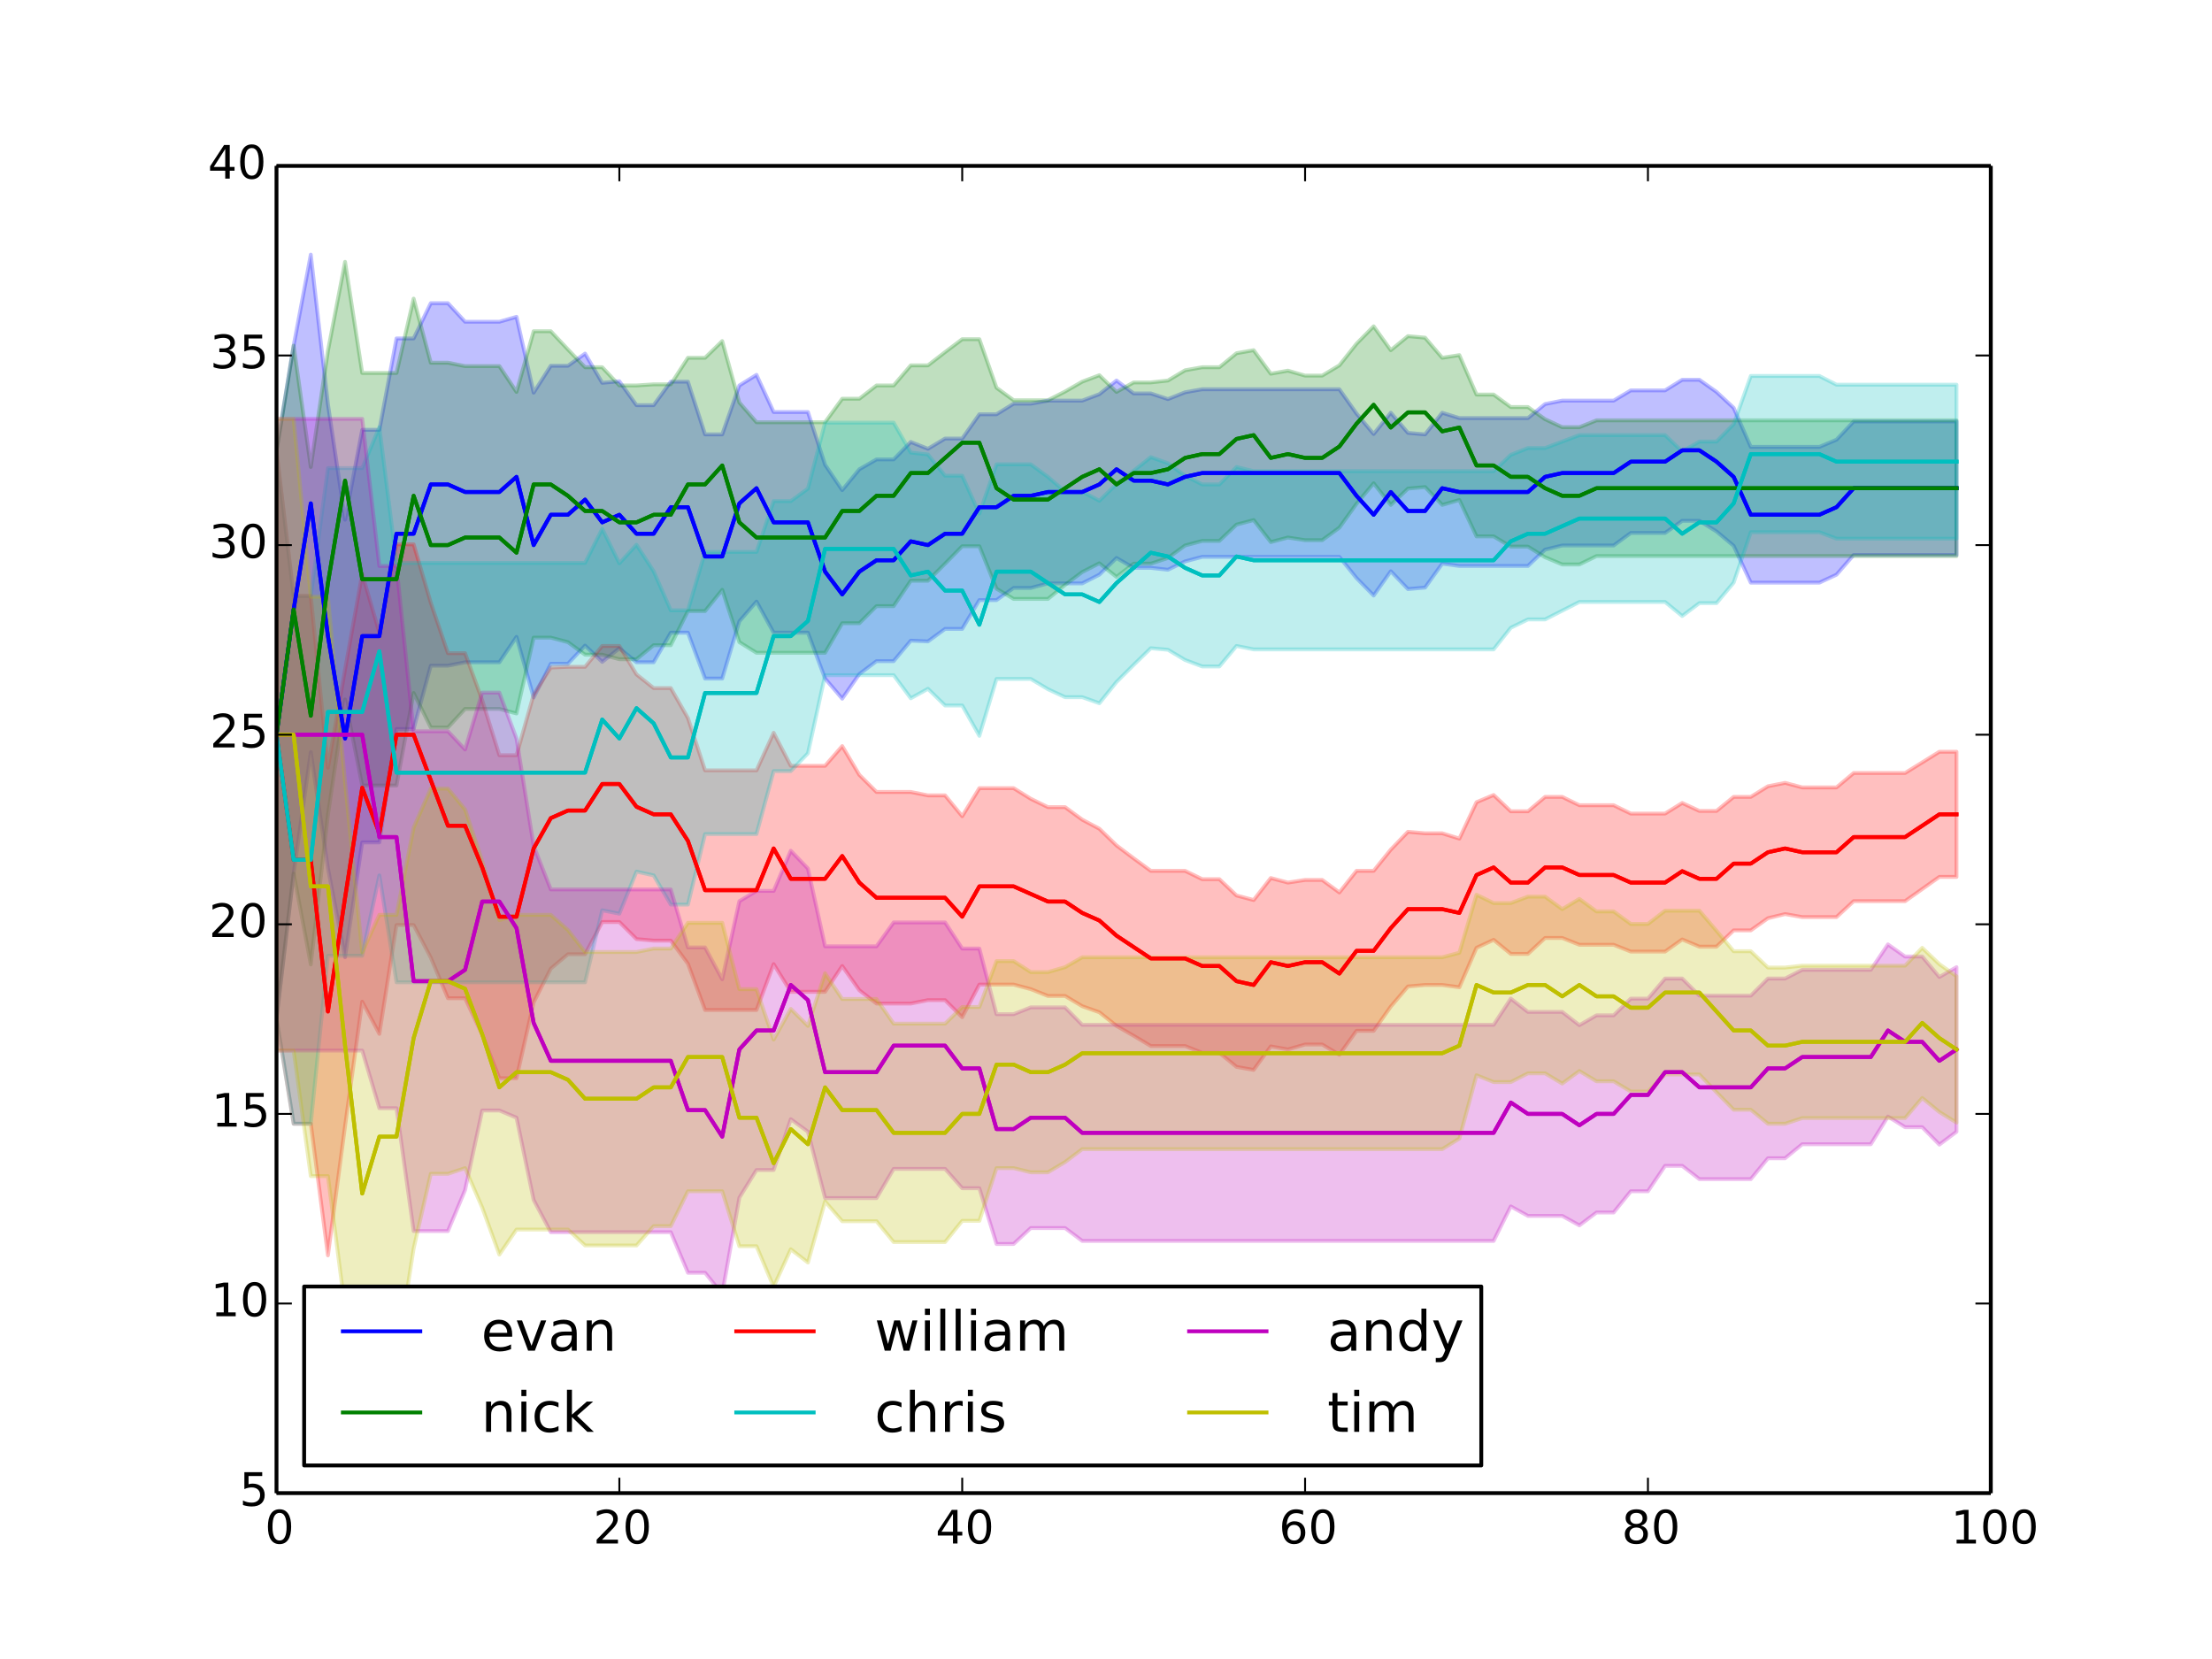 <?xml version="1.0" encoding="utf-8" standalone="no"?>
<!DOCTYPE svg PUBLIC "-//W3C//DTD SVG 1.1//EN"
  "http://www.w3.org/Graphics/SVG/1.1/DTD/svg11.dtd">
<!-- Created with matplotlib (http://matplotlib.org/) -->
<svg height="432pt" version="1.1" viewBox="0 0 576 432" width="576pt" xmlns="http://www.w3.org/2000/svg" xmlns:xlink="http://www.w3.org/1999/xlink">
 <defs>
  <style type="text/css">
*{stroke-linecap:butt;stroke-linejoin:round;}
  </style>
 </defs>
 <g id="figure_1">
  <g id="patch_1">
   <path d="
M0 432
L576 432
L576 0
L0 0
z
" style="fill:#ffffff;"/>
  </g>
  <g id="axes_1">
   <g id="patch_2">
    <path d="
M72 388.8
L518.4 388.8
L518.4 43.2
L72 43.2
z
" style="fill:#ffffff;"/>
   </g>
   <g id="PolyCollection_1">
    <defs>
     <path d="
M72 -166.826
L72 -314.545
L76.464 -341.996
L80.928 -365.694
L85.392 -326.789
L89.856 -296.673
L94.32 -320.075
L98.784 -320.075
L103.248 -343.872
L107.712 -343.872
L112.176 -353.055
L116.64 -353.055
L121.104 -348.217
L125.568 -348.217
L130.032 -348.217
L134.496 -349.5
L138.96 -329.752
L143.424 -336.763
L147.888 -336.763
L152.352 -339.922
L156.816 -332.319
L161.28 -332.714
L165.744 -326.493
L170.208 -326.493
L174.672 -332.615
L179.136 -332.615
L183.6 -318.89
L188.064 -318.89
L192.528 -331.628
L196.992 -334.393
L201.456 -324.716
L205.92 -324.716
L210.384 -324.716
L214.848 -310.991
L219.312 -304.375
L223.776 -309.806
L228.24 -312.373
L232.704 -312.373
L237.168 -316.915
L241.632 -315.138
L246.096 -317.804
L250.56 -317.804
L255.024 -324.123
L259.488 -324.123
L263.952 -326.888
L268.416 -326.888
L272.88 -327.678
L277.344 -327.678
L281.808 -327.678
L286.272 -329.357
L290.736 -332.912
L295.2 -329.554
L299.664 -329.554
L304.128 -328.073
L308.592 -329.851
L313.056 -330.64
L317.52 -330.64
L321.984 -330.64
L326.448 -330.64
L330.912 -330.64
L335.376 -330.64
L339.84 -330.64
L344.304 -330.64
L348.768 -330.64
L353.232 -324.321
L357.696 -318.989
L362.16 -324.518
L366.624 -319.285
L371.088 -318.89
L375.552 -324.518
L380.016 -323.136
L384.48 -323.136
L388.944 -323.136
L393.408 -323.136
L397.872 -323.136
L402.336 -326.789
L406.8 -327.678
L411.264 -327.678
L415.728 -327.678
L420.192 -327.678
L424.656 -330.344
L429.12 -330.344
L433.584 -330.344
L438.048 -333.109
L442.512 -333.109
L446.976 -329.949
L451.44 -325.802
L455.904 -315.632
L460.368 -315.632
L464.832 -315.632
L469.296 -315.632
L473.76 -315.632
L478.224 -317.508
L482.688 -322.247
L487.152 -322.247
L491.616 -322.247
L496.08 -322.247
L500.544 -322.247
L505.008 -322.247
L509.472 -322.247
L509.472 -287.49
L509.472 -287.49
L505.008 -287.49
L500.544 -287.49
L496.08 -287.49
L491.616 -287.49
L487.152 -287.49
L482.688 -287.49
L478.224 -282.355
L473.76 -280.282
L469.296 -280.282
L464.832 -280.282
L460.368 -280.282
L455.904 -280.282
L451.44 -289.86
L446.976 -293.612
L442.512 -296.377
L438.048 -296.377
L433.584 -293.217
L429.12 -293.217
L424.656 -293.217
L420.192 -289.958
L415.728 -289.958
L411.264 -289.958
L406.8 -289.958
L402.336 -288.872
L397.872 -284.626
L393.408 -284.626
L388.944 -284.626
L384.48 -284.626
L380.016 -284.626
L375.552 -285.219
L371.088 -278.998
L366.624 -278.603
L362.16 -283.244
L357.696 -276.924
L353.232 -281.467
L348.768 -286.996
L344.304 -286.996
L339.84 -286.996
L335.376 -286.996
L330.912 -286.996
L326.448 -286.996
L321.984 -286.996
L317.52 -286.996
L313.056 -286.996
L308.592 -285.811
L304.128 -283.639
L299.664 -284.133
L295.2 -284.133
L290.736 -286.7
L286.272 -282.355
L281.808 -280.084
L277.344 -280.084
L272.88 -280.084
L268.416 -278.899
L263.952 -278.899
L259.488 -275.739
L255.024 -275.739
L250.56 -268.235
L246.096 -268.235
L241.632 -264.976
L237.168 -265.174
L232.704 -259.842
L228.24 -259.842
L223.776 -256.485
L219.312 -250.066
L214.848 -255.3
L210.384 -267.248
L205.92 -267.248
L201.456 -267.248
L196.992 -275.344
L192.528 -270.21
L188.064 -255.3
L183.6 -255.3
L179.136 -267.248
L174.672 -267.248
L170.208 -259.546
L165.744 -259.546
L161.28 -263.199
L156.816 -259.644
L152.352 -263.89
L147.888 -259.151
L143.424 -259.151
L138.96 -250.363
L134.496 -266.161
L130.032 -259.546
L125.568 -259.546
L121.104 -259.546
L116.64 -258.657
L112.176 -258.657
L107.712 -242.167
L103.248 -242.167
L98.784 -212.643
L94.32 -212.643
L89.856 -182.724
L85.392 -205.928
L80.928 -236.144
L76.464 -204.546
L72 -166.826
z
" id="C0_0_791763fbb9"/>
    </defs>
    <g clip-path="url(#p7ff5b81e1d)">
     <use style="fill:#0000ff;fill-opacity:0.25;stroke:#0000ff;stroke-opacity:0.25;" x="0.0" xlink:href="#C0_0_791763fbb9" y="432.0"/>
    </g>
   </g>
   <g id="PolyCollection_2">
    <defs>
     <path d="
M72 -166.826
L72 -314.545
L76.464 -341.996
L80.928 -310.398
L85.392 -340.613
L89.856 -363.818
L94.32 -334.886
L98.784 -334.886
L103.248 -334.886
L107.712 -354.24
L112.176 -337.552
L116.64 -337.552
L121.104 -336.664
L125.568 -336.664
L130.032 -336.664
L134.496 -329.949
L138.96 -345.748
L143.424 -345.748
L147.888 -341.008
L152.352 -336.368
L156.816 -336.368
L161.28 -331.628
L165.744 -331.628
L170.208 -331.924
L174.672 -331.924
L179.136 -338.836
L183.6 -338.836
L188.064 -343.181
L192.528 -327.184
L196.992 -322.05
L201.456 -322.05
L205.92 -322.05
L210.384 -322.05
L214.848 -322.05
L219.312 -328.172
L223.776 -328.172
L228.24 -331.628
L232.704 -331.628
L237.168 -336.861
L241.632 -336.861
L246.096 -340.317
L250.56 -343.675
L255.024 -343.675
L259.488 -331.035
L263.952 -327.777
L268.416 -327.777
L272.88 -327.777
L277.344 -330.048
L281.808 -332.615
L286.272 -334.294
L290.736 -329.949
L295.2 -332.418
L299.664 -332.418
L304.128 -332.912
L308.592 -335.578
L313.056 -336.368
L317.52 -336.368
L321.984 -340.021
L326.448 -340.811
L330.912 -334.689
L335.376 -335.479
L339.84 -334.195
L344.304 -334.195
L348.768 -336.861
L353.232 -342.49
L357.696 -347.032
L362.16 -340.811
L366.624 -344.464
L371.088 -344.069
L375.552 -338.836
L380.016 -339.527
L384.48 -329.258
L388.944 -329.258
L393.408 -326
L397.872 -326
L402.336 -322.84
L406.8 -320.766
L411.264 -320.766
L415.728 -322.544
L420.192 -322.544
L424.656 -322.544
L429.12 -322.544
L433.584 -322.544
L438.048 -322.544
L442.512 -322.544
L446.976 -322.544
L451.44 -322.544
L455.904 -322.544
L460.368 -322.544
L464.832 -322.544
L469.296 -322.544
L473.76 -322.544
L478.224 -322.544
L482.688 -322.544
L487.152 -322.544
L491.616 -322.544
L496.08 -322.544
L500.544 -322.544
L505.008 -322.544
L509.472 -322.544
L509.472 -287.194
L509.472 -287.194
L505.008 -287.194
L500.544 -287.194
L496.08 -287.194
L491.616 -287.194
L487.152 -287.194
L482.688 -287.194
L478.224 -287.194
L473.76 -287.194
L469.296 -287.194
L464.832 -287.194
L460.368 -287.194
L455.904 -287.194
L451.44 -287.194
L446.976 -287.194
L442.512 -287.194
L438.048 -287.194
L433.584 -287.194
L429.12 -287.194
L424.656 -287.194
L420.192 -287.194
L415.728 -287.194
L411.264 -285.021
L406.8 -285.021
L402.336 -286.897
L397.872 -289.662
L393.408 -289.662
L388.944 -292.328
L384.48 -292.328
L380.016 -301.808
L375.552 -300.524
L371.088 -305.165
L366.624 -304.77
L362.16 -300.524
L357.696 -306.152
L353.232 -300.82
L348.768 -294.599
L344.304 -291.341
L339.84 -291.341
L335.376 -292.032
L330.912 -290.847
L326.448 -296.574
L321.984 -295.389
L317.52 -291.143
L313.056 -291.143
L308.592 -289.958
L304.128 -286.7
L299.664 -285.219
L295.2 -285.219
L290.736 -281.763
L286.272 -285.317
L281.808 -283.046
L277.344 -279.689
L272.88 -276.036
L268.416 -276.036
L263.952 -276.036
L259.488 -278.702
L255.024 -289.761
L250.56 -289.761
L246.096 -285.219
L241.632 -280.775
L237.168 -280.775
L232.704 -274.16
L228.24 -274.16
L223.776 -269.716
L219.312 -269.716
L214.848 -262.014
L210.384 -262.014
L205.92 -262.014
L201.456 -262.014
L196.992 -262.014
L192.528 -264.779
L188.064 -278.405
L183.6 -272.876
L179.136 -272.876
L174.672 -263.989
L170.208 -263.989
L165.744 -260.336
L161.28 -260.336
L156.816 -261.52
L152.352 -261.52
L147.888 -264.779
L143.424 -265.964
L138.96 -265.964
L134.496 -246.215
L130.032 -247.4
L125.568 -247.4
L121.104 -247.4
L116.64 -242.562
L112.176 -242.562
L107.712 -251.547
L103.248 -227.454
L98.784 -227.454
L94.32 -227.454
L89.856 -249.869
L85.392 -219.752
L80.928 -180.848
L76.464 -204.546
L72 -166.826
z
" id="C1_0_19e5c9a0d7"/>
    </defs>
    <g clip-path="url(#p7ff5b81e1d)">
     <use style="fill:#008000;fill-opacity:0.25;stroke:#008000;stroke-opacity:0.25;" x="0.0" xlink:href="#C1_0_19e5c9a0d7" y="432.0"/>
    </g>
   </g>
   <g id="PolyCollection_3">
    <defs>
     <path d="
M72 -166.826
L72 -314.545
L76.464 -276.826
L80.928 -276.826
L85.392 -232.095
L89.856 -257.669
L94.32 -282.553
L98.784 -267.248
L103.248 -290.255
L107.712 -290.255
L112.176 -275.048
L116.64 -261.915
L121.104 -261.915
L125.568 -249.671
L130.032 -235.354
L134.496 -235.354
L138.96 -251.152
L143.424 -258.163
L147.888 -258.361
L152.352 -258.361
L156.816 -263.792
L161.28 -263.792
L165.744 -256.386
L170.208 -252.831
L174.672 -252.831
L179.136 -245.03
L183.6 -231.404
L188.064 -231.404
L192.528 -231.404
L196.992 -231.404
L201.456 -241.179
L205.92 -232.589
L210.384 -232.589
L214.848 -232.589
L219.312 -237.723
L223.776 -230.219
L228.24 -225.776
L232.704 -225.776
L237.168 -225.776
L241.632 -224.887
L246.096 -224.887
L250.56 -219.456
L255.024 -226.763
L259.488 -226.763
L263.952 -226.763
L268.416 -223.998
L272.88 -221.826
L277.344 -221.826
L281.808 -218.567
L286.272 -216.197
L290.736 -211.853
L295.2 -208.496
L299.664 -205.237
L304.128 -205.237
L308.592 -205.237
L313.056 -203.065
L317.52 -203.065
L321.984 -198.819
L326.448 -197.634
L330.912 -203.361
L335.376 -202.176
L339.84 -202.867
L344.304 -202.867
L348.768 -199.609
L353.232 -205.237
L357.696 -205.237
L362.16 -210.767
L366.624 -215.408
L371.088 -215.013
L375.552 -215.013
L380.016 -213.63
L384.48 -223.109
L388.944 -224.986
L393.408 -220.74
L397.872 -220.74
L402.336 -224.492
L406.8 -224.492
L411.264 -222.32
L415.728 -222.32
L420.192 -222.32
L424.656 -220.147
L429.12 -220.147
L433.584 -220.147
L438.048 -222.912
L442.512 -220.838
L446.976 -220.838
L451.44 -224.492
L455.904 -224.492
L460.368 -227.257
L464.832 -228.145
L469.296 -226.96
L473.76 -226.96
L478.224 -226.96
L482.688 -230.713
L487.152 -230.713
L491.616 -230.713
L496.08 -230.713
L500.544 -233.477
L505.008 -236.242
L509.472 -236.242
L509.472 -203.657
L509.472 -203.657
L505.008 -203.657
L500.544 -200.497
L496.08 -197.338
L491.616 -197.338
L487.152 -197.338
L482.688 -197.338
L478.224 -193.19
L473.76 -193.19
L469.296 -193.19
L464.832 -193.98
L460.368 -192.894
L455.904 -189.734
L451.44 -189.734
L446.976 -185.488
L442.512 -185.488
L438.048 -187.365
L433.584 -184.205
L429.12 -184.205
L424.656 -184.205
L420.192 -185.982
L415.728 -185.982
L411.264 -185.982
L406.8 -187.76
L402.336 -187.76
L397.872 -183.612
L393.408 -183.612
L388.944 -187.266
L384.48 -185.192
L380.016 -174.923
L375.552 -175.515
L371.088 -175.515
L366.624 -175.12
L362.16 -169.887
L357.696 -163.568
L353.232 -163.568
L348.768 -157.347
L344.304 -160.013
L339.84 -160.013
L335.376 -158.729
L330.912 -159.519
L326.448 -153.397
L321.984 -154.187
L317.52 -157.84
L313.056 -157.84
L308.592 -159.618
L304.128 -159.618
L299.664 -159.618
L295.2 -162.284
L290.736 -164.851
L286.272 -168.406
L281.808 -169.986
L277.344 -172.652
L272.88 -172.652
L268.416 -174.429
L263.952 -175.614
L259.488 -175.614
L255.024 -175.614
L250.56 -167.122
L246.096 -171.566
L241.632 -171.566
L237.168 -170.677
L232.704 -170.677
L228.24 -170.677
L223.776 -174.133
L219.312 -180.453
L214.848 -173.738
L210.384 -173.738
L205.92 -173.738
L201.456 -180.946
L196.992 -168.998
L192.528 -168.998
L188.064 -168.998
L183.6 -168.998
L179.136 -181.045
L174.672 -187.068
L170.208 -187.068
L165.744 -187.463
L161.28 -191.907
L156.816 -191.907
L152.352 -183.514
L147.888 -183.514
L143.424 -179.761
L138.96 -170.973
L134.496 -151.225
L130.032 -151.225
L125.568 -162.58
L121.104 -172.059
L116.64 -172.059
L112.176 -182.625
L107.712 -191.117
L103.248 -191.117
L98.784 -162.778
L94.32 -171.171
L89.856 -138.783
L85.392 -105.112
L80.928 -139.376
L76.464 -139.376
L72 -166.826
z
" id="C2_0_8c0ae2a82d"/>
    </defs>
    <g clip-path="url(#p7ff5b81e1d)">
     <use style="fill:#ff0000;fill-opacity:0.25;stroke:#ff0000;stroke-opacity:0.25;" x="0.0" xlink:href="#C2_0_8c0ae2a82d" y="432.0"/>
    </g>
   </g>
   <g id="PolyCollection_4">
    <defs>
     <path d="
M72 -166.826
L72 -314.545
L76.464 -276.826
L80.928 -276.826
L85.392 -310.102
L89.856 -310.102
L94.32 -310.102
L98.784 -320.766
L103.248 -285.416
L107.712 -285.416
L112.176 -285.416
L116.64 -285.416
L121.104 -285.416
L125.568 -285.416
L130.032 -285.416
L134.496 -285.416
L138.96 -285.416
L143.424 -285.416
L147.888 -285.416
L152.352 -285.416
L156.816 -294.303
L161.28 -285.317
L165.744 -290.156
L170.208 -283.244
L174.672 -273.073
L179.136 -273.073
L183.6 -288.28
L188.064 -288.28
L192.528 -288.28
L196.992 -288.28
L201.456 -301.511
L205.92 -301.511
L210.384 -304.77
L214.848 -321.951
L219.312 -321.951
L223.776 -321.951
L228.24 -321.951
L232.704 -321.951
L237.168 -314.15
L241.632 -313.657
L246.096 -308.127
L250.56 -308.127
L255.024 -298.253
L259.488 -311.089
L263.952 -311.089
L268.416 -311.089
L272.88 -307.831
L277.344 -303.98
L281.808 -303.98
L286.272 -301.61
L290.736 -305.955
L295.2 -309.411
L299.664 -312.965
L304.128 -311.386
L308.592 -308.127
L313.056 -305.856
L317.52 -305.856
L321.984 -310.398
L326.448 -309.312
L330.912 -309.312
L335.376 -309.312
L339.84 -309.312
L344.304 -309.312
L348.768 -309.312
L353.232 -309.312
L357.696 -309.312
L362.16 -309.312
L366.624 -309.312
L371.088 -309.312
L375.552 -309.312
L380.016 -309.312
L384.48 -309.312
L388.944 -309.312
L393.408 -313.558
L397.872 -315.335
L402.336 -315.335
L406.8 -317.014
L411.264 -318.693
L415.728 -318.693
L420.192 -318.693
L424.656 -318.693
L429.12 -318.693
L433.584 -318.693
L438.048 -314.447
L442.512 -317.014
L446.976 -317.014
L451.44 -321.556
L455.904 -334.096
L460.368 -334.096
L464.832 -334.096
L469.296 -334.096
L473.76 -334.096
L478.224 -331.825
L482.688 -331.825
L487.152 -331.825
L491.616 -331.825
L496.08 -331.825
L500.544 -331.825
L505.008 -331.825
L509.472 -331.825
L509.472 -291.736
L509.472 -291.736
L505.008 -291.736
L500.544 -291.736
L496.08 -291.736
L491.616 -291.736
L487.152 -291.736
L482.688 -291.736
L478.224 -291.736
L473.76 -293.414
L469.296 -293.414
L464.832 -293.414
L460.368 -293.414
L455.904 -293.414
L451.44 -280.282
L446.976 -274.949
L442.512 -274.949
L438.048 -271.592
L433.584 -275.246
L429.12 -275.246
L424.656 -275.246
L420.192 -275.246
L415.728 -275.246
L411.264 -275.246
L406.8 -272.975
L402.336 -270.704
L397.872 -270.704
L393.408 -268.531
L388.944 -262.903
L384.48 -262.903
L380.016 -262.903
L375.552 -262.903
L371.088 -262.903
L366.624 -262.903
L362.16 -262.903
L357.696 -262.903
L353.232 -262.903
L348.768 -262.903
L344.304 -262.903
L339.84 -262.903
L335.376 -262.903
L330.912 -262.903
L326.448 -262.903
L321.984 -263.792
L317.52 -258.459
L313.056 -258.459
L308.592 -260.138
L304.128 -262.804
L299.664 -263.199
L295.2 -258.854
L290.736 -254.411
L286.272 -248.881
L281.808 -250.461
L277.344 -250.461
L272.88 -252.535
L268.416 -255.201
L263.952 -255.201
L259.488 -255.201
L255.024 -240.389
L250.56 -248.289
L246.096 -248.289
L241.632 -252.634
L237.168 -250.165
L232.704 -256.188
L228.24 -256.188
L223.776 -256.188
L219.312 -256.188
L214.848 -256.188
L210.384 -235.847
L205.92 -231.206
L201.456 -231.206
L196.992 -214.815
L192.528 -214.815
L188.064 -214.815
L183.6 -214.815
L179.136 -196.449
L174.672 -196.449
L170.208 -204.052
L165.744 -205.04
L161.28 -194.079
L156.816 -194.968
L152.352 -176.207
L147.888 -176.207
L143.424 -176.207
L138.96 -176.207
L134.496 -176.207
L130.032 -176.207
L125.568 -176.207
L121.104 -176.207
L116.64 -176.207
L112.176 -176.207
L107.712 -176.207
L103.248 -176.207
L98.784 -204.052
L94.32 -183.119
L89.856 -183.119
L85.392 -183.119
L80.928 -139.376
L76.464 -139.376
L72 -166.826
z
" id="C3_0_97a2c670dd"/>
    </defs>
    <g clip-path="url(#p7ff5b81e1d)">
     <use style="fill:#00bfbf;fill-opacity:0.25;stroke:#00bfbf;stroke-opacity:0.25;" x="0.0" xlink:href="#C3_0_97a2c670dd" y="432.0"/>
    </g>
   </g>
   <g id="PolyCollection_5">
    <defs>
     <path d="
M72 -158.433
L72 -322.939
L76.464 -322.939
L80.928 -322.939
L85.392 -322.939
L89.856 -322.939
L94.32 -322.939
L98.784 -284.626
L103.248 -284.626
L107.712 -241.574
L112.176 -241.574
L116.64 -241.574
L121.104 -236.835
L125.568 -251.646
L130.032 -251.646
L134.496 -239.698
L138.96 -211.754
L143.424 -200.399
L147.888 -200.399
L152.352 -200.399
L156.816 -200.399
L161.28 -200.399
L165.744 -200.399
L170.208 -200.399
L174.672 -200.399
L179.136 -185.291
L183.6 -185.291
L188.064 -176.997
L192.528 -197.338
L196.992 -200.004
L201.456 -200.004
L205.92 -210.47
L210.384 -205.829
L214.848 -185.587
L219.312 -185.587
L223.776 -185.587
L228.24 -185.587
L232.704 -191.808
L237.168 -191.808
L241.632 -191.808
L246.096 -191.808
L250.56 -184.995
L255.024 -184.995
L259.488 -167.912
L263.952 -167.912
L268.416 -169.69
L272.88 -169.69
L277.344 -169.69
L281.808 -165.147
L286.272 -165.147
L290.736 -165.147
L295.2 -165.147
L299.664 -165.147
L304.128 -165.147
L308.592 -165.147
L313.056 -165.147
L317.52 -165.147
L321.984 -165.147
L326.448 -165.147
L330.912 -165.147
L335.376 -165.147
L339.84 -165.147
L344.304 -165.147
L348.768 -165.147
L353.232 -165.147
L357.696 -165.147
L362.16 -165.147
L366.624 -165.147
L371.088 -165.147
L375.552 -165.147
L380.016 -165.147
L384.48 -165.147
L388.944 -165.147
L393.408 -171.961
L397.872 -168.505
L402.336 -168.505
L406.8 -168.505
L411.264 -165.049
L415.728 -167.616
L420.192 -167.616
L424.656 -171.961
L429.12 -171.961
L433.584 -177.194
L438.048 -177.194
L442.512 -172.751
L446.976 -172.751
L451.44 -172.751
L455.904 -172.751
L460.368 -177.194
L464.832 -177.194
L469.296 -179.465
L473.76 -179.465
L478.224 -179.465
L482.688 -179.465
L487.152 -179.465
L491.616 -186.081
L496.08 -182.921
L500.544 -182.921
L505.008 -177.589
L509.472 -180.156
L509.472 -137.302
L509.472 -137.302
L505.008 -133.945
L500.544 -138.487
L496.08 -138.487
L491.616 -141.252
L487.152 -134.043
L482.688 -134.043
L478.224 -134.043
L473.76 -134.043
L469.296 -134.043
L464.832 -130.39
L460.368 -130.39
L455.904 -124.959
L451.44 -124.959
L446.976 -124.959
L442.512 -124.959
L438.048 -128.415
L433.584 -128.415
L429.12 -121.799
L424.656 -121.799
L420.192 -116.27
L415.728 -116.27
L411.264 -112.912
L406.8 -115.381
L402.336 -115.381
L397.872 -115.381
L393.408 -117.85
L388.944 -108.864
L384.48 -108.864
L380.016 -108.864
L375.552 -108.864
L371.088 -108.864
L366.624 -108.864
L362.16 -108.864
L357.696 -108.864
L353.232 -108.864
L348.768 -108.864
L344.304 -108.864
L339.84 -108.864
L335.376 -108.864
L330.912 -108.864
L326.448 -108.864
L321.984 -108.864
L317.52 -108.864
L313.056 -108.864
L308.592 -108.864
L304.128 -108.864
L299.664 -108.864
L295.2 -108.864
L290.736 -108.864
L286.272 -108.864
L281.808 -108.864
L277.344 -112.221
L272.88 -112.221
L268.416 -112.221
L263.952 -108.074
L259.488 -108.074
L255.024 -122.589
L250.56 -122.589
L246.096 -127.625
L241.632 -127.625
L237.168 -127.625
L232.704 -127.625
L228.24 -120.022
L223.776 -120.022
L219.312 -120.022
L214.848 -120.022
L210.384 -137.302
L205.92 -140.56
L201.456 -127.329
L196.992 -127.329
L192.528 -120.121
L188.064 -95.04
L183.6 -100.57
L179.136 -100.57
L174.672 -111.135
L170.208 -111.135
L165.744 -111.135
L161.28 -111.135
L156.816 -111.135
L152.352 -111.135
L147.888 -111.135
L143.424 -111.135
L138.96 -119.528
L134.496 -140.955
L130.032 -142.832
L125.568 -142.832
L121.104 -122.096
L116.64 -111.431
L112.176 -111.431
L107.712 -111.431
L103.248 -143.424
L98.784 -143.424
L94.32 -158.433
L89.856 -158.433
L85.392 -158.433
L80.928 -158.433
L76.464 -158.433
L72 -158.433
z
" id="C4_0_409b3c9297"/>
    </defs>
    <g clip-path="url(#p7ff5b81e1d)">
     <use style="fill:#bf00bf;fill-opacity:0.25;stroke:#bf00bf;stroke-opacity:0.25;" x="0.0" xlink:href="#C4_0_409b3c9297" y="432.0"/>
    </g>
   </g>
   <g id="PolyCollection_6">
    <defs>
     <path d="
M72 -158.433
L72 -322.939
L76.464 -322.939
L80.928 -276.628
L85.392 -276.628
L89.856 -228.244
L94.32 -184.007
L98.784 -193.783
L103.248 -193.783
L107.712 -216.494
L112.176 -226.664
L116.64 -226.664
L121.104 -221.233
L125.568 -207.804
L130.032 -192.4
L134.496 -193.783
L138.96 -193.783
L143.424 -193.783
L147.888 -189.833
L152.352 -184.106
L156.816 -184.106
L161.28 -184.106
L165.744 -184.106
L170.208 -184.995
L174.672 -184.995
L179.136 -191.709
L183.6 -191.709
L188.064 -191.709
L192.528 -174.429
L196.992 -174.429
L201.456 -161.296
L205.92 -169.295
L210.384 -164.851
L214.848 -178.576
L219.312 -171.862
L223.776 -171.862
L228.24 -171.862
L232.704 -165.444
L237.168 -165.444
L241.632 -165.444
L246.096 -165.444
L250.56 -169.788
L255.024 -169.788
L259.488 -181.736
L263.952 -181.736
L268.416 -178.873
L272.88 -178.873
L277.344 -180.156
L281.808 -182.724
L286.272 -182.724
L290.736 -182.724
L295.2 -182.724
L299.664 -182.724
L304.128 -182.724
L308.592 -182.724
L313.056 -182.724
L317.52 -182.724
L321.984 -182.724
L326.448 -182.724
L330.912 -182.724
L335.376 -182.724
L339.84 -182.724
L344.304 -182.724
L348.768 -182.724
L353.232 -182.724
L357.696 -182.724
L362.16 -182.724
L366.624 -182.724
L371.088 -182.724
L375.552 -182.724
L380.016 -183.909
L384.48 -199.016
L388.944 -196.844
L393.408 -196.844
L397.872 -198.523
L402.336 -198.523
L406.8 -195.264
L411.264 -197.93
L415.728 -194.672
L420.192 -194.672
L424.656 -191.413
L429.12 -191.413
L433.584 -194.869
L438.048 -194.869
L442.512 -194.869
L446.976 -189.636
L451.44 -184.304
L455.904 -184.304
L460.368 -180.058
L464.832 -180.058
L469.296 -180.551
L473.76 -180.551
L478.224 -180.551
L482.688 -180.551
L487.152 -180.551
L491.616 -180.551
L496.08 -180.551
L500.544 -185.192
L505.008 -180.946
L509.472 -177.787
L509.472 -139.672
L509.472 -139.672
L505.008 -142.437
L500.544 -146.09
L496.08 -140.857
L491.616 -140.857
L487.152 -140.857
L482.688 -140.857
L478.224 -140.857
L473.76 -140.857
L469.296 -140.857
L464.832 -139.376
L460.368 -139.376
L455.904 -143.029
L451.44 -143.029
L446.976 -147.571
L442.512 -152.212
L438.048 -152.212
L433.584 -152.212
L429.12 -147.769
L424.656 -147.769
L420.192 -150.435
L415.728 -150.435
L411.264 -153.101
L406.8 -149.842
L402.336 -152.508
L397.872 -152.508
L393.408 -150.237
L388.944 -150.237
L384.48 -152.015
L380.016 -135.525
L375.552 -132.76
L371.088 -132.76
L366.624 -132.76
L362.16 -132.76
L357.696 -132.76
L353.232 -132.76
L348.768 -132.76
L344.304 -132.76
L339.84 -132.76
L335.376 -132.76
L330.912 -132.76
L326.448 -132.76
L321.984 -132.76
L317.52 -132.76
L313.056 -132.76
L308.592 -132.76
L304.128 -132.76
L299.664 -132.76
L295.2 -132.76
L290.736 -132.76
L286.272 -132.76
L281.808 -132.76
L277.344 -129.403
L272.88 -126.736
L268.416 -126.736
L263.952 -127.823
L259.488 -127.823
L255.024 -114.097
L250.56 -114.097
L246.096 -108.568
L241.632 -108.568
L237.168 -108.568
L232.704 -108.568
L228.24 -113.999
L223.776 -113.999
L219.312 -113.999
L214.848 -119.133
L210.384 -103.236
L205.92 -106.692
L201.456 -96.916
L196.992 -107.482
L192.528 -107.482
L188.064 -121.799
L183.6 -121.799
L179.136 -121.799
L174.672 -112.715
L170.208 -112.715
L165.744 -107.679
L161.28 -107.679
L156.816 -107.679
L152.352 -107.679
L147.888 -111.826
L143.424 -111.826
L138.96 -111.826
L134.496 -111.826
L130.032 -105.309
L125.568 -117.553
L121.104 -127.823
L116.64 -126.341
L112.176 -126.341
L107.712 -106.889
L103.248 -78.254
L98.784 -78.254
L94.32 -58.406
L89.856 -91.189
L85.392 -125.749
L80.928 -125.749
L76.464 -158.433
L72 -158.433
z
" id="C5_0_8e50a5939f"/>
    </defs>
    <g clip-path="url(#p7ff5b81e1d)">
     <use style="fill:#bfbf00;fill-opacity:0.25;stroke:#bfbf00;stroke-opacity:0.25;" x="0.0" xlink:href="#C5_0_8e50a5939f" y="432.0"/>
    </g>
   </g>
   <g id="line2d_1">
    <path clip-path="url(#p7ff5b81e1d)" d="
M72 191.314
L76.464 158.729
L80.928 131.081
L85.392 165.641
L89.856 192.302
L94.32 165.641
L98.784 165.641
L103.248 138.981
L107.712 138.981
L112.176 126.144
L116.64 126.144
L121.104 128.119
L125.568 128.119
L130.032 128.119
L134.496 124.169
L138.96 141.943
L143.424 134.043
L147.888 134.043
L152.352 130.094
L156.816 136.018
L161.28 134.043
L165.744 138.981
L170.208 138.981
L174.672 132.069
L179.136 132.069
L183.6 144.905
L188.064 144.905
L192.528 131.081
L196.992 127.131
L201.456 136.018
L205.92 136.018
L210.384 136.018
L214.848 148.855
L219.312 154.779
L223.776 148.855
L228.24 145.893
L232.704 145.893
L237.168 140.955
L241.632 141.943
L246.096 138.981
L250.56 138.981
L255.024 132.069
L259.488 132.069
L263.952 129.106
L268.416 129.106
L272.88 128.119
L277.344 128.119
L281.808 128.119
L286.272 126.144
L290.736 122.194
L295.2 125.157
L299.664 125.157
L304.128 126.144
L308.592 124.169
L313.056 123.182
L317.52 123.182
L321.984 123.182
L326.448 123.182
L330.912 123.182
L335.376 123.182
L339.84 123.182
L344.304 123.182
L348.768 123.182
L353.232 129.106
L357.696 134.043
L362.16 128.119
L366.624 133.056
L371.088 133.056
L375.552 127.131
L380.016 128.119
L384.48 128.119
L388.944 128.119
L393.408 128.119
L397.872 128.119
L402.336 124.169
L406.8 123.182
L411.264 123.182
L415.728 123.182
L420.192 123.182
L424.656 120.219
L429.12 120.219
L433.584 120.219
L438.048 117.257
L442.512 117.257
L446.976 120.219
L451.44 124.169
L455.904 134.043
L460.368 134.043
L464.832 134.043
L469.296 134.043
L473.76 134.043
L478.224 132.069
L482.688 127.131
L487.152 127.131
L491.616 127.131
L496.08 127.131
L500.544 127.131
L505.008 127.131
L509.472 127.131" style="fill:none;stroke:#0000ff;stroke-linecap:square;"/>
   </g>
   <g id="line2d_2">
    <path clip-path="url(#p7ff5b81e1d)" d="
M72 191.314
L76.464 158.729
L80.928 131.081
L85.392 165.641
L89.856 192.302
L94.32 165.641
L98.784 165.641
L103.248 138.981
L107.712 138.981
L112.176 126.144
L116.64 126.144
L121.104 128.119
L125.568 128.119
L130.032 128.119
L134.496 124.169
L138.96 141.943
L143.424 134.043
L147.888 134.043
L152.352 130.094
L156.816 136.018
L161.28 134.043
L165.744 138.981
L170.208 138.981
L174.672 132.069
L179.136 132.069
L183.6 144.905
L188.064 144.905
L192.528 131.081
L196.992 127.131
L201.456 136.018
L205.92 136.018
L210.384 136.018
L214.848 148.855
L219.312 154.779
L223.776 148.855
L228.24 145.893
L232.704 145.893
L237.168 140.955
L241.632 141.943
L246.096 138.981
L250.56 138.981
L255.024 132.069
L259.488 132.069
L263.952 129.106
L268.416 129.106
L272.88 128.119
L277.344 128.119
L281.808 128.119
L286.272 126.144
L290.736 122.194
L295.2 125.157
L299.664 125.157
L304.128 126.144
L308.592 124.169
L313.056 123.182
L317.52 123.182
L321.984 123.182
L326.448 123.182
L330.912 123.182
L335.376 123.182
L339.84 123.182
L344.304 123.182
L348.768 123.182
L353.232 129.106
L357.696 134.043
L362.16 128.119
L366.624 133.056
L371.088 133.056
L375.552 127.131
L380.016 128.119
L384.48 128.119
L388.944 128.119
L393.408 128.119
L397.872 128.119
L402.336 124.169
L406.8 123.182
L411.264 123.182
L415.728 123.182
L420.192 123.182
L424.656 120.219
L429.12 120.219
L433.584 120.219
L438.048 117.257
L442.512 117.257
L446.976 120.219
L451.44 124.169
L455.904 134.043
L460.368 134.043
L464.832 134.043
L469.296 134.043
L473.76 134.043
L478.224 132.069
L482.688 127.131
L487.152 127.131
L491.616 127.131
L496.08 127.131
L500.544 127.131
L505.008 127.131
L509.472 127.131" style="fill:none;stroke:#0000ff;stroke-linecap:square;"/>
   </g>
   <g id="line2d_3">
    <path clip-path="url(#p7ff5b81e1d)" d="
M72 191.314
L76.464 158.729
L80.928 186.377
L85.392 151.817
L89.856 125.157
L94.32 150.83
L98.784 150.83
L103.248 150.83
L107.712 129.106
L112.176 141.943
L116.64 141.943
L121.104 139.968
L125.568 139.968
L130.032 139.968
L134.496 143.918
L138.96 126.144
L143.424 126.144
L147.888 129.106
L152.352 133.056
L156.816 133.056
L161.28 136.018
L165.744 136.018
L170.208 134.043
L174.672 134.043
L179.136 126.144
L183.6 126.144
L188.064 121.207
L192.528 136.018
L196.992 139.968
L201.456 139.968
L205.92 139.968
L210.384 139.968
L214.848 139.968
L219.312 133.056
L223.776 133.056
L228.24 129.106
L232.704 129.106
L237.168 123.182
L241.632 123.182
L246.096 119.232
L250.56 115.282
L255.024 115.282
L259.488 127.131
L263.952 130.094
L268.416 130.094
L272.88 130.094
L277.344 127.131
L281.808 124.169
L286.272 122.194
L290.736 126.144
L295.2 123.182
L299.664 123.182
L304.128 122.194
L308.592 119.232
L313.056 118.245
L317.52 118.245
L321.984 114.295
L326.448 113.307
L330.912 119.232
L335.376 118.245
L339.84 119.232
L344.304 119.232
L348.768 116.27
L353.232 110.345
L357.696 105.408
L362.16 111.333
L366.624 107.383
L371.088 107.383
L375.552 112.32
L380.016 111.333
L384.48 121.207
L388.944 121.207
L393.408 124.169
L397.872 124.169
L402.336 127.131
L406.8 129.106
L411.264 129.106
L415.728 127.131
L420.192 127.131
L424.656 127.131
L429.12 127.131
L433.584 127.131
L438.048 127.131
L442.512 127.131
L446.976 127.131
L451.44 127.131
L455.904 127.131
L460.368 127.131
L464.832 127.131
L469.296 127.131
L473.76 127.131
L478.224 127.131
L482.688 127.131
L487.152 127.131
L491.616 127.131
L496.08 127.131
L500.544 127.131
L505.008 127.131
L509.472 127.131" style="fill:none;stroke:#008000;stroke-linecap:square;"/>
   </g>
   <g id="line2d_4">
    <path clip-path="url(#p7ff5b81e1d)" d="
M72 191.314
L76.464 158.729
L80.928 186.377
L85.392 151.817
L89.856 125.157
L94.32 150.83
L98.784 150.83
L103.248 150.83
L107.712 129.106
L112.176 141.943
L116.64 141.943
L121.104 139.968
L125.568 139.968
L130.032 139.968
L134.496 143.918
L138.96 126.144
L143.424 126.144
L147.888 129.106
L152.352 133.056
L156.816 133.056
L161.28 136.018
L165.744 136.018
L170.208 134.043
L174.672 134.043
L179.136 126.144
L183.6 126.144
L188.064 121.207
L192.528 136.018
L196.992 139.968
L201.456 139.968
L205.92 139.968
L210.384 139.968
L214.848 139.968
L219.312 133.056
L223.776 133.056
L228.24 129.106
L232.704 129.106
L237.168 123.182
L241.632 123.182
L246.096 119.232
L250.56 115.282
L255.024 115.282
L259.488 127.131
L263.952 130.094
L268.416 130.094
L272.88 130.094
L277.344 127.131
L281.808 124.169
L286.272 122.194
L290.736 126.144
L295.2 123.182
L299.664 123.182
L304.128 122.194
L308.592 119.232
L313.056 118.245
L317.52 118.245
L321.984 114.295
L326.448 113.307
L330.912 119.232
L335.376 118.245
L339.84 119.232
L344.304 119.232
L348.768 116.27
L353.232 110.345
L357.696 105.408
L362.16 111.333
L366.624 107.383
L371.088 107.383
L375.552 112.32
L380.016 111.333
L384.48 121.207
L388.944 121.207
L393.408 124.169
L397.872 124.169
L402.336 127.131
L406.8 129.106
L411.264 129.106
L415.728 127.131
L420.192 127.131
L424.656 127.131
L429.12 127.131
L433.584 127.131
L438.048 127.131
L442.512 127.131
L446.976 127.131
L451.44 127.131
L455.904 127.131
L460.368 127.131
L464.832 127.131
L469.296 127.131
L473.76 127.131
L478.224 127.131
L482.688 127.131
L487.152 127.131
L491.616 127.131
L496.08 127.131
L500.544 127.131
L505.008 127.131
L509.472 127.131" style="fill:none;stroke:#008000;stroke-linecap:square;"/>
   </g>
   <g id="line2d_5">
    <path clip-path="url(#p7ff5b81e1d)" d="
M72 191.314
L76.464 223.899
L80.928 223.899
L85.392 263.397
L89.856 233.774
L94.32 205.138
L98.784 216.987
L103.248 191.314
L107.712 191.314
L112.176 203.163
L116.64 215.013
L121.104 215.013
L125.568 225.874
L130.032 238.711
L134.496 238.711
L138.96 220.937
L143.424 213.038
L147.888 211.063
L152.352 211.063
L156.816 204.151
L161.28 204.151
L165.744 210.075
L170.208 212.05
L174.672 212.05
L179.136 218.962
L183.6 231.799
L188.064 231.799
L192.528 231.799
L196.992 231.799
L201.456 220.937
L205.92 228.837
L210.384 228.837
L214.848 228.837
L219.312 222.912
L223.776 229.824
L228.24 233.774
L232.704 233.774
L237.168 233.774
L241.632 233.774
L246.096 233.774
L250.56 238.711
L255.024 230.811
L259.488 230.811
L263.952 230.811
L268.416 232.786
L272.88 234.761
L277.344 234.761
L281.808 237.723
L286.272 239.698
L290.736 243.648
L295.2 246.61
L299.664 249.573
L304.128 249.573
L308.592 249.573
L313.056 251.547
L317.52 251.547
L321.984 255.497
L326.448 256.485
L330.912 250.56
L335.376 251.547
L339.84 250.56
L344.304 250.56
L348.768 253.522
L353.232 247.598
L357.696 247.598
L362.16 241.673
L366.624 236.736
L371.088 236.736
L375.552 236.736
L380.016 237.723
L384.48 227.849
L388.944 225.874
L393.408 229.824
L397.872 229.824
L402.336 225.874
L406.8 225.874
L411.264 227.849
L415.728 227.849
L420.192 227.849
L424.656 229.824
L429.12 229.824
L433.584 229.824
L438.048 226.862
L442.512 228.837
L446.976 228.837
L451.44 224.887
L455.904 224.887
L460.368 221.925
L464.832 220.937
L469.296 221.925
L473.76 221.925
L478.224 221.925
L482.688 217.975
L487.152 217.975
L491.616 217.975
L496.08 217.975
L500.544 215.013
L505.008 212.05
L509.472 212.05" style="fill:none;stroke:#ff0000;stroke-linecap:square;"/>
   </g>
   <g id="line2d_6">
    <path clip-path="url(#p7ff5b81e1d)" d="
M72 191.314
L76.464 223.899
L80.928 223.899
L85.392 263.397
L89.856 233.774
L94.32 205.138
L98.784 216.987
L103.248 191.314
L107.712 191.314
L112.176 203.163
L116.64 215.013
L121.104 215.013
L125.568 225.874
L130.032 238.711
L134.496 238.711
L138.96 220.937
L143.424 213.038
L147.888 211.063
L152.352 211.063
L156.816 204.151
L161.28 204.151
L165.744 210.075
L170.208 212.05
L174.672 212.05
L179.136 218.962
L183.6 231.799
L188.064 231.799
L192.528 231.799
L196.992 231.799
L201.456 220.937
L205.92 228.837
L210.384 228.837
L214.848 228.837
L219.312 222.912
L223.776 229.824
L228.24 233.774
L232.704 233.774
L237.168 233.774
L241.632 233.774
L246.096 233.774
L250.56 238.711
L255.024 230.811
L259.488 230.811
L263.952 230.811
L268.416 232.786
L272.88 234.761
L277.344 234.761
L281.808 237.723
L286.272 239.698
L290.736 243.648
L295.2 246.61
L299.664 249.573
L304.128 249.573
L308.592 249.573
L313.056 251.547
L317.52 251.547
L321.984 255.497
L326.448 256.485
L330.912 250.56
L335.376 251.547
L339.84 250.56
L344.304 250.56
L348.768 253.522
L353.232 247.598
L357.696 247.598
L362.16 241.673
L366.624 236.736
L371.088 236.736
L375.552 236.736
L380.016 237.723
L384.48 227.849
L388.944 225.874
L393.408 229.824
L397.872 229.824
L402.336 225.874
L406.8 225.874
L411.264 227.849
L415.728 227.849
L420.192 227.849
L424.656 229.824
L429.12 229.824
L433.584 229.824
L438.048 226.862
L442.512 228.837
L446.976 228.837
L451.44 224.887
L455.904 224.887
L460.368 221.925
L464.832 220.937
L469.296 221.925
L473.76 221.925
L478.224 221.925
L482.688 217.975
L487.152 217.975
L491.616 217.975
L496.08 217.975
L500.544 215.013
L505.008 212.05
L509.472 212.05" style="fill:none;stroke:#ff0000;stroke-linecap:square;"/>
   </g>
   <g id="line2d_7">
    <path clip-path="url(#p7ff5b81e1d)" d="
M72 191.314
L76.464 223.899
L80.928 223.899
L85.392 185.39
L89.856 185.39
L94.32 185.39
L98.784 169.591
L103.248 201.189
L107.712 201.189
L112.176 201.189
L116.64 201.189
L121.104 201.189
L125.568 201.189
L130.032 201.189
L134.496 201.189
L138.96 201.189
L143.424 201.189
L147.888 201.189
L152.352 201.189
L156.816 187.365
L161.28 192.302
L165.744 184.402
L170.208 188.352
L174.672 197.239
L179.136 197.239
L183.6 180.453
L188.064 180.453
L192.528 180.453
L196.992 180.453
L201.456 165.641
L205.92 165.641
L210.384 161.691
L214.848 142.93
L219.312 142.93
L223.776 142.93
L228.24 142.93
L232.704 142.93
L237.168 149.842
L241.632 148.855
L246.096 153.792
L250.56 153.792
L255.024 162.679
L259.488 148.855
L263.952 148.855
L268.416 148.855
L272.88 151.817
L277.344 154.779
L281.808 154.779
L286.272 156.754
L290.736 151.817
L295.2 147.867
L299.664 143.918
L304.128 144.905
L308.592 147.867
L313.056 149.842
L317.52 149.842
L321.984 144.905
L326.448 145.893
L330.912 145.893
L335.376 145.893
L339.84 145.893
L344.304 145.893
L348.768 145.893
L353.232 145.893
L357.696 145.893
L362.16 145.893
L366.624 145.893
L371.088 145.893
L375.552 145.893
L380.016 145.893
L384.48 145.893
L388.944 145.893
L393.408 140.955
L397.872 138.981
L402.336 138.981
L406.8 137.006
L411.264 135.031
L415.728 135.031
L420.192 135.031
L424.656 135.031
L429.12 135.031
L433.584 135.031
L438.048 138.981
L442.512 136.018
L446.976 136.018
L451.44 131.081
L455.904 118.245
L460.368 118.245
L464.832 118.245
L469.296 118.245
L473.76 118.245
L478.224 120.219
L482.688 120.219
L487.152 120.219
L491.616 120.219
L496.08 120.219
L500.544 120.219
L505.008 120.219
L509.472 120.219" style="fill:none;stroke:#00bfbf;stroke-linecap:square;"/>
   </g>
   <g id="line2d_8">
    <path clip-path="url(#p7ff5b81e1d)" d="
M72 191.314
L76.464 223.899
L80.928 223.899
L85.392 185.39
L89.856 185.39
L94.32 185.39
L98.784 169.591
L103.248 201.189
L107.712 201.189
L112.176 201.189
L116.64 201.189
L121.104 201.189
L125.568 201.189
L130.032 201.189
L134.496 201.189
L138.96 201.189
L143.424 201.189
L147.888 201.189
L152.352 201.189
L156.816 187.365
L161.28 192.302
L165.744 184.402
L170.208 188.352
L174.672 197.239
L179.136 197.239
L183.6 180.453
L188.064 180.453
L192.528 180.453
L196.992 180.453
L201.456 165.641
L205.92 165.641
L210.384 161.691
L214.848 142.93
L219.312 142.93
L223.776 142.93
L228.24 142.93
L232.704 142.93
L237.168 149.842
L241.632 148.855
L246.096 153.792
L250.56 153.792
L255.024 162.679
L259.488 148.855
L263.952 148.855
L268.416 148.855
L272.88 151.817
L277.344 154.779
L281.808 154.779
L286.272 156.754
L290.736 151.817
L295.2 147.867
L299.664 143.918
L304.128 144.905
L308.592 147.867
L313.056 149.842
L317.52 149.842
L321.984 144.905
L326.448 145.893
L330.912 145.893
L335.376 145.893
L339.84 145.893
L344.304 145.893
L348.768 145.893
L353.232 145.893
L357.696 145.893
L362.16 145.893
L366.624 145.893
L371.088 145.893
L375.552 145.893
L380.016 145.893
L384.48 145.893
L388.944 145.893
L393.408 140.955
L397.872 138.981
L402.336 138.981
L406.8 137.006
L411.264 135.031
L415.728 135.031
L420.192 135.031
L424.656 135.031
L429.12 135.031
L433.584 135.031
L438.048 138.981
L442.512 136.018
L446.976 136.018
L451.44 131.081
L455.904 118.245
L460.368 118.245
L464.832 118.245
L469.296 118.245
L473.76 118.245
L478.224 120.219
L482.688 120.219
L487.152 120.219
L491.616 120.219
L496.08 120.219
L500.544 120.219
L505.008 120.219
L509.472 120.219" style="fill:none;stroke:#00bfbf;stroke-linecap:square;"/>
   </g>
   <g id="line2d_9">
    <path clip-path="url(#p7ff5b81e1d)" d="
M72 191.314
L76.464 191.314
L80.928 191.314
L85.392 191.314
L89.856 191.314
L94.32 191.314
L98.784 217.975
L103.248 217.975
L107.712 255.497
L112.176 255.497
L116.64 255.497
L121.104 252.535
L125.568 234.761
L130.032 234.761
L134.496 241.673
L138.96 266.359
L143.424 276.233
L147.888 276.233
L152.352 276.233
L156.816 276.233
L161.28 276.233
L165.744 276.233
L170.208 276.233
L174.672 276.233
L179.136 289.07
L183.6 289.07
L188.064 295.982
L192.528 273.271
L196.992 268.334
L201.456 268.334
L205.92 256.485
L210.384 260.434
L214.848 279.195
L219.312 279.195
L223.776 279.195
L228.24 279.195
L232.704 272.283
L237.168 272.283
L241.632 272.283
L246.096 272.283
L250.56 278.208
L255.024 278.208
L259.488 294.007
L263.952 294.007
L268.416 291.045
L272.88 291.045
L277.344 291.045
L281.808 294.994
L286.272 294.994
L290.736 294.994
L295.2 294.994
L299.664 294.994
L304.128 294.994
L308.592 294.994
L313.056 294.994
L317.52 294.994
L321.984 294.994
L326.448 294.994
L330.912 294.994
L335.376 294.994
L339.84 294.994
L344.304 294.994
L348.768 294.994
L353.232 294.994
L357.696 294.994
L362.16 294.994
L366.624 294.994
L371.088 294.994
L375.552 294.994
L380.016 294.994
L384.48 294.994
L388.944 294.994
L393.408 287.095
L397.872 290.057
L402.336 290.057
L406.8 290.057
L411.264 293.019
L415.728 290.057
L420.192 290.057
L424.656 285.12
L429.12 285.12
L433.584 279.195
L438.048 279.195
L442.512 283.145
L446.976 283.145
L451.44 283.145
L455.904 283.145
L460.368 278.208
L464.832 278.208
L469.296 275.246
L473.76 275.246
L478.224 275.246
L482.688 275.246
L487.152 275.246
L491.616 268.334
L496.08 271.296
L500.544 271.296
L505.008 276.233
L509.472 273.271" style="fill:none;stroke:#bf00bf;stroke-linecap:square;"/>
   </g>
   <g id="line2d_10">
    <path clip-path="url(#p7ff5b81e1d)" d="
M72 191.314
L76.464 191.314
L80.928 191.314
L85.392 191.314
L89.856 191.314
L94.32 191.314
L98.784 217.975
L103.248 217.975
L107.712 255.497
L112.176 255.497
L116.64 255.497
L121.104 252.535
L125.568 234.761
L130.032 234.761
L134.496 241.673
L138.96 266.359
L143.424 276.233
L147.888 276.233
L152.352 276.233
L156.816 276.233
L161.28 276.233
L165.744 276.233
L170.208 276.233
L174.672 276.233
L179.136 289.07
L183.6 289.07
L188.064 295.982
L192.528 273.271
L196.992 268.334
L201.456 268.334
L205.92 256.485
L210.384 260.434
L214.848 279.195
L219.312 279.195
L223.776 279.195
L228.24 279.195
L232.704 272.283
L237.168 272.283
L241.632 272.283
L246.096 272.283
L250.56 278.208
L255.024 278.208
L259.488 294.007
L263.952 294.007
L268.416 291.045
L272.88 291.045
L277.344 291.045
L281.808 294.994
L286.272 294.994
L290.736 294.994
L295.2 294.994
L299.664 294.994
L304.128 294.994
L308.592 294.994
L313.056 294.994
L317.52 294.994
L321.984 294.994
L326.448 294.994
L330.912 294.994
L335.376 294.994
L339.84 294.994
L344.304 294.994
L348.768 294.994
L353.232 294.994
L357.696 294.994
L362.16 294.994
L366.624 294.994
L371.088 294.994
L375.552 294.994
L380.016 294.994
L384.48 294.994
L388.944 294.994
L393.408 287.095
L397.872 290.057
L402.336 290.057
L406.8 290.057
L411.264 293.019
L415.728 290.057
L420.192 290.057
L424.656 285.12
L429.12 285.12
L433.584 279.195
L438.048 279.195
L442.512 283.145
L446.976 283.145
L451.44 283.145
L455.904 283.145
L460.368 278.208
L464.832 278.208
L469.296 275.246
L473.76 275.246
L478.224 275.246
L482.688 275.246
L487.152 275.246
L491.616 268.334
L496.08 271.296
L500.544 271.296
L505.008 276.233
L509.472 273.271" style="fill:none;stroke:#bf00bf;stroke-linecap:square;"/>
   </g>
   <g id="line2d_11">
    <path clip-path="url(#p7ff5b81e1d)" d="
M72 191.314
L76.464 191.314
L80.928 230.811
L85.392 230.811
L89.856 272.283
L94.32 310.793
L98.784 295.982
L103.248 295.982
L107.712 270.309
L112.176 255.497
L116.64 255.497
L121.104 257.472
L125.568 269.321
L130.032 283.145
L134.496 279.195
L138.96 279.195
L143.424 279.195
L147.888 281.17
L152.352 286.107
L156.816 286.107
L161.28 286.107
L165.744 286.107
L170.208 283.145
L174.672 283.145
L179.136 275.246
L183.6 275.246
L188.064 275.246
L192.528 291.045
L196.992 291.045
L201.456 302.894
L205.92 294.007
L210.384 297.957
L214.848 283.145
L219.312 289.07
L223.776 289.07
L228.24 289.07
L232.704 294.994
L237.168 294.994
L241.632 294.994
L246.096 294.994
L250.56 290.057
L255.024 290.057
L259.488 277.221
L263.952 277.221
L268.416 279.195
L272.88 279.195
L277.344 277.221
L281.808 274.258
L286.272 274.258
L290.736 274.258
L295.2 274.258
L299.664 274.258
L304.128 274.258
L308.592 274.258
L313.056 274.258
L317.52 274.258
L321.984 274.258
L326.448 274.258
L330.912 274.258
L335.376 274.258
L339.84 274.258
L344.304 274.258
L348.768 274.258
L353.232 274.258
L357.696 274.258
L362.16 274.258
L366.624 274.258
L371.088 274.258
L375.552 274.258
L380.016 272.283
L384.48 256.485
L388.944 258.459
L393.408 258.459
L397.872 256.485
L402.336 256.485
L406.8 259.447
L411.264 256.485
L415.728 259.447
L420.192 259.447
L424.656 262.409
L429.12 262.409
L433.584 258.459
L438.048 258.459
L442.512 258.459
L446.976 263.397
L451.44 268.334
L455.904 268.334
L460.368 272.283
L464.832 272.283
L469.296 271.296
L473.76 271.296
L478.224 271.296
L482.688 271.296
L487.152 271.296
L491.616 271.296
L496.08 271.296
L500.544 266.359
L505.008 270.309
L509.472 273.271" style="fill:none;stroke:#bfbf00;stroke-linecap:square;"/>
   </g>
   <g id="line2d_12">
    <path clip-path="url(#p7ff5b81e1d)" d="
M72 191.314
L76.464 191.314
L80.928 230.811
L85.392 230.811
L89.856 272.283
L94.32 310.793
L98.784 295.982
L103.248 295.982
L107.712 270.309
L112.176 255.497
L116.64 255.497
L121.104 257.472
L125.568 269.321
L130.032 283.145
L134.496 279.195
L138.96 279.195
L143.424 279.195
L147.888 281.17
L152.352 286.107
L156.816 286.107
L161.28 286.107
L165.744 286.107
L170.208 283.145
L174.672 283.145
L179.136 275.246
L183.6 275.246
L188.064 275.246
L192.528 291.045
L196.992 291.045
L201.456 302.894
L205.92 294.007
L210.384 297.957
L214.848 283.145
L219.312 289.07
L223.776 289.07
L228.24 289.07
L232.704 294.994
L237.168 294.994
L241.632 294.994
L246.096 294.994
L250.56 290.057
L255.024 290.057
L259.488 277.221
L263.952 277.221
L268.416 279.195
L272.88 279.195
L277.344 277.221
L281.808 274.258
L286.272 274.258
L290.736 274.258
L295.2 274.258
L299.664 274.258
L304.128 274.258
L308.592 274.258
L313.056 274.258
L317.52 274.258
L321.984 274.258
L326.448 274.258
L330.912 274.258
L335.376 274.258
L339.84 274.258
L344.304 274.258
L348.768 274.258
L353.232 274.258
L357.696 274.258
L362.16 274.258
L366.624 274.258
L371.088 274.258
L375.552 274.258
L380.016 272.283
L384.48 256.485
L388.944 258.459
L393.408 258.459
L397.872 256.485
L402.336 256.485
L406.8 259.447
L411.264 256.485
L415.728 259.447
L420.192 259.447
L424.656 262.409
L429.12 262.409
L433.584 258.459
L438.048 258.459
L442.512 258.459
L446.976 263.397
L451.44 268.334
L455.904 268.334
L460.368 272.283
L464.832 272.283
L469.296 271.296
L473.76 271.296
L478.224 271.296
L482.688 271.296
L487.152 271.296
L491.616 271.296
L496.08 271.296
L500.544 266.359
L505.008 270.309
L509.472 273.271" style="fill:none;stroke:#bfbf00;stroke-linecap:square;"/>
   </g>
   <g id="matplotlib.axis_1">
    <g id="xtick_1">
     <g id="line2d_13">
      <defs>
       <path d="
M0 0
L0 -4" id="m93b0483c22" style="stroke:#000000;stroke-width:0.5;"/>
      </defs>
      <g>
       <use style="stroke:#000000;stroke-width:0.5;" x="72.0" xlink:href="#m93b0483c22" y="388.8"/>
      </g>
     </g>
     <g id="line2d_14">
      <defs>
       <path d="
M0 0
L0 4" id="m741efc42ff" style="stroke:#000000;stroke-width:0.5;"/>
      </defs>
      <g>
       <use style="stroke:#000000;stroke-width:0.5;" x="72.0" xlink:href="#m741efc42ff" y="43.2"/>
      </g>
     </g>
     <g id="text_1">
      <!-- 0 -->
      <defs>
       <path d="
M31.781 66.406
Q24.172 66.406 20.328 58.906
Q16.5 51.422 16.5 36.375
Q16.5 21.391 20.328 13.891
Q24.172 6.391 31.781 6.391
Q39.453 6.391 43.281 13.891
Q47.125 21.391 47.125 36.375
Q47.125 51.422 43.281 58.906
Q39.453 66.406 31.781 66.406
M31.781 74.219
Q44.047 74.219 50.516 64.516
Q56.984 54.828 56.984 36.375
Q56.984 17.969 50.516 8.266
Q44.047 -1.422 31.781 -1.422
Q19.531 -1.422 13.062 8.266
Q6.594 17.969 6.594 36.375
Q6.594 54.828 13.062 64.516
Q19.531 74.219 31.781 74.219" id="DejaVuSans-30"/>
      </defs>
      <g transform="translate(68.977 401.918)scale(0.12 -0.12)">
       <use xlink:href="#DejaVuSans-30"/>
      </g>
     </g>
    </g>
    <g id="xtick_2">
     <g id="line2d_15">
      <g>
       <use style="stroke:#000000;stroke-width:0.5;" x="161.28" xlink:href="#m93b0483c22" y="388.8"/>
      </g>
     </g>
     <g id="line2d_16">
      <g>
       <use style="stroke:#000000;stroke-width:0.5;" x="161.28" xlink:href="#m741efc42ff" y="43.2"/>
      </g>
     </g>
     <g id="text_2">
      <!-- 20 -->
      <defs>
       <path d="
M19.188 8.297
L53.609 8.297
L53.609 0
L7.328 0
L7.328 8.297
Q12.938 14.109 22.625 23.891
Q32.328 33.688 34.812 36.531
Q39.547 41.844 41.422 45.531
Q43.312 49.219 43.312 52.781
Q43.312 58.594 39.234 62.25
Q35.156 65.922 28.609 65.922
Q23.969 65.922 18.812 64.312
Q13.672 62.703 7.812 59.422
L7.812 69.391
Q13.766 71.781 18.938 73
Q24.125 74.219 28.422 74.219
Q39.75 74.219 46.484 68.547
Q53.219 62.891 53.219 53.422
Q53.219 48.922 51.531 44.891
Q49.859 40.875 45.406 35.406
Q44.188 33.984 37.641 27.219
Q31.109 20.453 19.188 8.297" id="DejaVuSans-32"/>
      </defs>
      <g transform="translate(154.483 401.918)scale(0.12 -0.12)">
       <use xlink:href="#DejaVuSans-32"/>
       <use x="63.623" xlink:href="#DejaVuSans-30"/>
      </g>
     </g>
    </g>
    <g id="xtick_3">
     <g id="line2d_17">
      <g>
       <use style="stroke:#000000;stroke-width:0.5;" x="250.56" xlink:href="#m93b0483c22" y="388.8"/>
      </g>
     </g>
     <g id="line2d_18">
      <g>
       <use style="stroke:#000000;stroke-width:0.5;" x="250.56" xlink:href="#m741efc42ff" y="43.2"/>
      </g>
     </g>
     <g id="text_3">
      <!-- 40 -->
      <defs>
       <path d="
M37.797 64.312
L12.891 25.391
L37.797 25.391
z

M35.203 72.906
L47.609 72.906
L47.609 25.391
L58.016 25.391
L58.016 17.188
L47.609 17.188
L47.609 0
L37.797 0
L37.797 17.188
L4.891 17.188
L4.891 26.703
z
" id="DejaVuSans-34"/>
      </defs>
      <g transform="translate(243.617 401.918)scale(0.12 -0.12)">
       <use xlink:href="#DejaVuSans-34"/>
       <use x="63.623" xlink:href="#DejaVuSans-30"/>
      </g>
     </g>
    </g>
    <g id="xtick_4">
     <g id="line2d_19">
      <g>
       <use style="stroke:#000000;stroke-width:0.5;" x="339.84" xlink:href="#m93b0483c22" y="388.8"/>
      </g>
     </g>
     <g id="line2d_20">
      <g>
       <use style="stroke:#000000;stroke-width:0.5;" x="339.84" xlink:href="#m741efc42ff" y="43.2"/>
      </g>
     </g>
     <g id="text_4">
      <!-- 60 -->
      <defs>
       <path d="
M33.016 40.375
Q26.375 40.375 22.484 35.828
Q18.609 31.297 18.609 23.391
Q18.609 15.531 22.484 10.953
Q26.375 6.391 33.016 6.391
Q39.656 6.391 43.531 10.953
Q47.406 15.531 47.406 23.391
Q47.406 31.297 43.531 35.828
Q39.656 40.375 33.016 40.375
M52.594 71.297
L52.594 62.312
Q48.875 64.062 45.094 64.984
Q41.312 65.922 37.594 65.922
Q27.828 65.922 22.672 59.328
Q17.531 52.734 16.797 39.406
Q19.672 43.656 24.016 45.922
Q28.375 48.188 33.594 48.188
Q44.578 48.188 50.953 41.516
Q57.328 34.859 57.328 23.391
Q57.328 12.156 50.688 5.359
Q44.047 -1.422 33.016 -1.422
Q20.359 -1.422 13.672 8.266
Q6.984 17.969 6.984 36.375
Q6.984 53.656 15.188 63.938
Q23.391 74.219 37.203 74.219
Q40.922 74.219 44.703 73.484
Q48.484 72.75 52.594 71.297" id="DejaVuSans-36"/>
      </defs>
      <g transform="translate(333.022 401.918)scale(0.12 -0.12)">
       <use xlink:href="#DejaVuSans-36"/>
       <use x="63.623" xlink:href="#DejaVuSans-30"/>
      </g>
     </g>
    </g>
    <g id="xtick_5">
     <g id="line2d_21">
      <g>
       <use style="stroke:#000000;stroke-width:0.5;" x="429.12" xlink:href="#m93b0483c22" y="388.8"/>
      </g>
     </g>
     <g id="line2d_22">
      <g>
       <use style="stroke:#000000;stroke-width:0.5;" x="429.12" xlink:href="#m741efc42ff" y="43.2"/>
      </g>
     </g>
     <g id="text_5">
      <!-- 80 -->
      <defs>
       <path d="
M31.781 34.625
Q24.75 34.625 20.719 30.859
Q16.703 27.094 16.703 20.516
Q16.703 13.922 20.719 10.156
Q24.75 6.391 31.781 6.391
Q38.812 6.391 42.859 10.172
Q46.922 13.969 46.922 20.516
Q46.922 27.094 42.891 30.859
Q38.875 34.625 31.781 34.625
M21.922 38.812
Q15.578 40.375 12.031 44.719
Q8.5 49.078 8.5 55.328
Q8.5 64.062 14.719 69.141
Q20.953 74.219 31.781 74.219
Q42.672 74.219 48.875 69.141
Q55.078 64.062 55.078 55.328
Q55.078 49.078 51.531 44.719
Q48 40.375 41.703 38.812
Q48.828 37.156 52.797 32.312
Q56.781 27.484 56.781 20.516
Q56.781 9.906 50.312 4.234
Q43.844 -1.422 31.781 -1.422
Q19.734 -1.422 13.25 4.234
Q6.781 9.906 6.781 20.516
Q6.781 27.484 10.781 32.312
Q14.797 37.156 21.922 38.812
M18.312 54.391
Q18.312 48.734 21.844 45.562
Q25.391 42.391 31.781 42.391
Q38.141 42.391 41.719 45.562
Q45.312 48.734 45.312 54.391
Q45.312 60.062 41.719 63.234
Q38.141 66.406 31.781 66.406
Q25.391 66.406 21.844 63.234
Q18.312 60.062 18.312 54.391" id="DejaVuSans-38"/>
      </defs>
      <g transform="translate(422.29 401.918)scale(0.12 -0.12)">
       <use xlink:href="#DejaVuSans-38"/>
       <use x="63.623" xlink:href="#DejaVuSans-30"/>
      </g>
     </g>
    </g>
    <g id="xtick_6">
     <g id="line2d_23">
      <g>
       <use style="stroke:#000000;stroke-width:0.5;" x="518.4" xlink:href="#m93b0483c22" y="388.8"/>
      </g>
     </g>
     <g id="line2d_24">
      <g>
       <use style="stroke:#000000;stroke-width:0.5;" x="518.4" xlink:href="#m741efc42ff" y="43.2"/>
      </g>
     </g>
     <g id="text_6">
      <!-- 100 -->
      <defs>
       <path d="
M12.406 8.297
L28.516 8.297
L28.516 63.922
L10.984 60.406
L10.984 69.391
L28.422 72.906
L38.281 72.906
L38.281 8.297
L54.391 8.297
L54.391 0
L12.406 0
z
" id="DejaVuSans-31"/>
      </defs>
      <g transform="translate(508.005 401.918)scale(0.12 -0.12)">
       <use xlink:href="#DejaVuSans-31"/>
       <use x="63.623" xlink:href="#DejaVuSans-30"/>
       <use x="127.246" xlink:href="#DejaVuSans-30"/>
      </g>
     </g>
    </g>
   </g>
   <g id="matplotlib.axis_2">
    <g id="ytick_1">
     <g id="line2d_25">
      <defs>
       <path d="
M0 0
L4 0" id="m728421d6d4" style="stroke:#000000;stroke-width:0.5;"/>
      </defs>
      <g>
       <use style="stroke:#000000;stroke-width:0.5;" x="72.0" xlink:href="#m728421d6d4" y="388.8"/>
      </g>
     </g>
     <g id="line2d_26">
      <defs>
       <path d="
M0 0
L-4 0" id="mcb0005524f" style="stroke:#000000;stroke-width:0.5;"/>
      </defs>
      <g>
       <use style="stroke:#000000;stroke-width:0.5;" x="518.4" xlink:href="#mcb0005524f" y="388.8"/>
      </g>
     </g>
     <g id="text_7">
      <!-- 5 -->
      <defs>
       <path d="
M10.797 72.906
L49.516 72.906
L49.516 64.594
L19.828 64.594
L19.828 46.734
Q21.969 47.469 24.109 47.828
Q26.266 48.188 28.422 48.188
Q40.625 48.188 47.75 41.5
Q54.891 34.812 54.891 23.391
Q54.891 11.625 47.562 5.094
Q40.234 -1.422 26.906 -1.422
Q22.312 -1.422 17.547 -0.641
Q12.797 0.141 7.719 1.703
L7.719 11.625
Q12.109 9.234 16.797 8.062
Q21.484 6.891 26.703 6.891
Q35.156 6.891 40.078 11.328
Q45.016 15.766 45.016 23.391
Q45.016 31 40.078 35.438
Q35.156 39.891 26.703 39.891
Q22.75 39.891 18.812 39.016
Q14.891 38.141 10.797 36.281
z
" id="DejaVuSans-35"/>
      </defs>
      <g transform="translate(62.339 392.111)scale(0.12 -0.12)">
       <use xlink:href="#DejaVuSans-35"/>
      </g>
     </g>
    </g>
    <g id="ytick_2">
     <g id="line2d_27">
      <g>
       <use style="stroke:#000000;stroke-width:0.5;" x="72.0" xlink:href="#m728421d6d4" y="339.429"/>
      </g>
     </g>
     <g id="line2d_28">
      <g>
       <use style="stroke:#000000;stroke-width:0.5;" x="518.4" xlink:href="#mcb0005524f" y="339.429"/>
      </g>
     </g>
     <g id="text_8">
      <!-- 10 -->
      <g transform="translate(54.845 342.74)scale(0.12 -0.12)">
       <use xlink:href="#DejaVuSans-31"/>
       <use x="63.623" xlink:href="#DejaVuSans-30"/>
      </g>
     </g>
    </g>
    <g id="ytick_3">
     <g id="line2d_29">
      <g>
       <use style="stroke:#000000;stroke-width:0.5;" x="72.0" xlink:href="#m728421d6d4" y="290.057"/>
      </g>
     </g>
     <g id="line2d_30">
      <g>
       <use style="stroke:#000000;stroke-width:0.5;" x="518.4" xlink:href="#mcb0005524f" y="290.057"/>
      </g>
     </g>
     <g id="text_9">
      <!-- 15 -->
      <g transform="translate(55.096 293.368)scale(0.12 -0.12)">
       <use xlink:href="#DejaVuSans-31"/>
       <use x="63.623" xlink:href="#DejaVuSans-35"/>
      </g>
     </g>
    </g>
    <g id="ytick_4">
     <g id="line2d_31">
      <g>
       <use style="stroke:#000000;stroke-width:0.5;" x="72.0" xlink:href="#m728421d6d4" y="240.686"/>
      </g>
     </g>
     <g id="line2d_32">
      <g>
       <use style="stroke:#000000;stroke-width:0.5;" x="518.4" xlink:href="#mcb0005524f" y="240.686"/>
      </g>
     </g>
     <g id="text_10">
      <!-- 20 -->
      <g transform="translate(54.406 243.997)scale(0.12 -0.12)">
       <use xlink:href="#DejaVuSans-32"/>
       <use x="63.623" xlink:href="#DejaVuSans-30"/>
      </g>
     </g>
    </g>
    <g id="ytick_5">
     <g id="line2d_33">
      <g>
       <use style="stroke:#000000;stroke-width:0.5;" x="72.0" xlink:href="#m728421d6d4" y="191.314"/>
      </g>
     </g>
     <g id="line2d_34">
      <g>
       <use style="stroke:#000000;stroke-width:0.5;" x="518.4" xlink:href="#mcb0005524f" y="191.314"/>
      </g>
     </g>
     <g id="text_11">
      <!-- 25 -->
      <g transform="translate(54.657 194.626)scale(0.12 -0.12)">
       <use xlink:href="#DejaVuSans-32"/>
       <use x="63.623" xlink:href="#DejaVuSans-35"/>
      </g>
     </g>
    </g>
    <g id="ytick_6">
     <g id="line2d_35">
      <g>
       <use style="stroke:#000000;stroke-width:0.5;" x="72.0" xlink:href="#m728421d6d4" y="141.943"/>
      </g>
     </g>
     <g id="line2d_36">
      <g>
       <use style="stroke:#000000;stroke-width:0.5;" x="518.4" xlink:href="#mcb0005524f" y="141.943"/>
      </g>
     </g>
     <g id="text_12">
      <!-- 30 -->
      <defs>
       <path d="
M40.578 39.312
Q47.656 37.797 51.625 33
Q55.609 28.219 55.609 21.188
Q55.609 10.406 48.188 4.484
Q40.766 -1.422 27.094 -1.422
Q22.516 -1.422 17.656 -0.516
Q12.797 0.391 7.625 2.203
L7.625 11.719
Q11.719 9.328 16.594 8.109
Q21.484 6.891 26.812 6.891
Q36.078 6.891 40.938 10.547
Q45.797 14.203 45.797 21.188
Q45.797 27.641 41.281 31.266
Q36.766 34.906 28.719 34.906
L20.219 34.906
L20.219 43.016
L29.109 43.016
Q36.375 43.016 40.234 45.922
Q44.094 48.828 44.094 54.297
Q44.094 59.906 40.109 62.906
Q36.141 65.922 28.719 65.922
Q24.656 65.922 20.016 65.031
Q15.375 64.156 9.812 62.312
L9.812 71.094
Q15.438 72.656 20.344 73.438
Q25.25 74.219 29.594 74.219
Q40.828 74.219 47.359 69.109
Q53.906 64.016 53.906 55.328
Q53.906 49.266 50.438 45.094
Q46.969 40.922 40.578 39.312" id="DejaVuSans-33"/>
      </defs>
      <g transform="translate(54.442 145.254)scale(0.12 -0.12)">
       <use xlink:href="#DejaVuSans-33"/>
       <use x="63.623" xlink:href="#DejaVuSans-30"/>
      </g>
     </g>
    </g>
    <g id="ytick_7">
     <g id="line2d_37">
      <g>
       <use style="stroke:#000000;stroke-width:0.5;" x="72.0" xlink:href="#m728421d6d4" y="92.571"/>
      </g>
     </g>
     <g id="line2d_38">
      <g>
       <use style="stroke:#000000;stroke-width:0.5;" x="518.4" xlink:href="#mcb0005524f" y="92.571"/>
      </g>
     </g>
     <g id="text_13">
      <!-- 35 -->
      <g transform="translate(54.693 95.883)scale(0.12 -0.12)">
       <use xlink:href="#DejaVuSans-33"/>
       <use x="63.623" xlink:href="#DejaVuSans-35"/>
      </g>
     </g>
    </g>
    <g id="ytick_8">
     <g id="line2d_39">
      <g>
       <use style="stroke:#000000;stroke-width:0.5;" x="72.0" xlink:href="#m728421d6d4" y="43.2"/>
      </g>
     </g>
     <g id="line2d_40">
      <g>
       <use style="stroke:#000000;stroke-width:0.5;" x="518.4" xlink:href="#mcb0005524f" y="43.2"/>
      </g>
     </g>
     <g id="text_14">
      <!-- 40 -->
      <g transform="translate(54.114 46.511)scale(0.12 -0.12)">
       <use xlink:href="#DejaVuSans-34"/>
       <use x="63.623" xlink:href="#DejaVuSans-30"/>
      </g>
     </g>
    </g>
   </g>
   <g id="patch_3">
    <path d="
M72 43.2
L518.4 43.2" style="fill:none;stroke:#000000;"/>
   </g>
   <g id="patch_4">
    <path d="
M518.4 388.8
L518.4 43.2" style="fill:none;stroke:#000000;"/>
   </g>
   <g id="patch_5">
    <path d="
M72 388.8
L518.4 388.8" style="fill:none;stroke:#000000;"/>
   </g>
   <g id="patch_6">
    <path d="
M72 388.8
L72 43.2" style="fill:none;stroke:#000000;"/>
   </g>
   <g id="legend_1">
    <g id="patch_7">
     <path d="
M79.2 381.6
L385.722 381.6
L385.722 335.007
L79.2 335.007
L79.2 381.6
z
" style="fill:#ffffff;stroke:#000000;"/>
    </g>
    <g id="line2d_41">
     <path d="
M89.28 346.669
L109.44 346.669" style="fill:none;stroke:#0000ff;stroke-linecap:square;"/>
    </g>
    <g id="line2d_42"/>
    <g id="text_15">
     <!-- evan -->
     <defs>
      <path d="
M54.891 33.016
L54.891 0
L45.906 0
L45.906 32.719
Q45.906 40.484 42.875 44.328
Q39.844 48.188 33.797 48.188
Q26.516 48.188 22.312 43.547
Q18.109 38.922 18.109 30.906
L18.109 0
L9.078 0
L9.078 54.688
L18.109 54.688
L18.109 46.188
Q21.344 51.125 25.703 53.562
Q30.078 56 35.797 56
Q45.219 56 50.047 50.172
Q54.891 44.344 54.891 33.016" id="DejaVuSans-6e"/>
      <path d="
M56.203 29.594
L56.203 25.203
L14.891 25.203
Q15.484 15.922 20.484 11.062
Q25.484 6.203 34.422 6.203
Q39.594 6.203 44.453 7.469
Q49.312 8.734 54.109 11.281
L54.109 2.781
Q49.266 0.734 44.188 -0.344
Q39.109 -1.422 33.891 -1.422
Q20.797 -1.422 13.156 6.188
Q5.516 13.812 5.516 26.812
Q5.516 40.234 12.766 48.109
Q20.016 56 32.328 56
Q43.359 56 49.781 48.891
Q56.203 41.797 56.203 29.594
M47.219 32.234
Q47.125 39.594 43.094 43.984
Q39.062 48.391 32.422 48.391
Q24.906 48.391 20.391 44.141
Q15.875 39.891 15.188 32.172
z
" id="DejaVuSans-65"/>
      <path d="
M34.281 27.484
Q23.391 27.484 19.188 25
Q14.984 22.516 14.984 16.5
Q14.984 11.719 18.141 8.906
Q21.297 6.109 26.703 6.109
Q34.188 6.109 38.703 11.406
Q43.219 16.703 43.219 25.484
L43.219 27.484
z

M52.203 31.203
L52.203 0
L43.219 0
L43.219 8.297
Q40.141 3.328 35.547 0.953
Q30.953 -1.422 24.312 -1.422
Q15.922 -1.422 10.953 3.297
Q6 8.016 6 15.922
Q6 25.141 12.172 29.828
Q18.359 34.516 30.609 34.516
L43.219 34.516
L43.219 35.406
Q43.219 41.609 39.141 45
Q35.062 48.391 27.688 48.391
Q23 48.391 18.547 47.266
Q14.109 46.141 10.016 43.891
L10.016 52.203
Q14.938 54.109 19.578 55.047
Q24.219 56 28.609 56
Q40.484 56 46.344 49.844
Q52.203 43.703 52.203 31.203" id="DejaVuSans-61"/>
      <path d="
M2.984 54.688
L12.5 54.688
L29.594 8.797
L46.688 54.688
L56.203 54.688
L35.688 0
L23.484 0
z
" id="DejaVuSans-76"/>
     </defs>
     <g transform="translate(125.28 351.709)scale(0.144 -0.144)">
      <use xlink:href="#DejaVuSans-65"/>
      <use x="61.523" xlink:href="#DejaVuSans-76"/>
      <use x="120.703" xlink:href="#DejaVuSans-61"/>
      <use x="181.982" xlink:href="#DejaVuSans-6e"/>
     </g>
    </g>
    <g id="line2d_43">
     <path d="
M89.28 367.805
L109.44 367.805" style="fill:none;stroke:#008000;stroke-linecap:square;"/>
    </g>
    <g id="line2d_44"/>
    <g id="text_16">
     <!-- nick -->
     <defs>
      <path d="
M9.078 75.984
L18.109 75.984
L18.109 31.109
L44.922 54.688
L56.391 54.688
L27.391 29.109
L57.625 0
L45.906 0
L18.109 26.703
L18.109 0
L9.078 0
z
" id="DejaVuSans-6b"/>
      <path d="
M48.781 52.594
L48.781 44.188
Q44.969 46.297 41.141 47.344
Q37.312 48.391 33.406 48.391
Q24.656 48.391 19.812 42.844
Q14.984 37.312 14.984 27.297
Q14.984 17.281 19.812 11.734
Q24.656 6.203 33.406 6.203
Q37.312 6.203 41.141 7.25
Q44.969 8.297 48.781 10.406
L48.781 2.094
Q45.016 0.344 40.984 -0.531
Q36.969 -1.422 32.422 -1.422
Q20.062 -1.422 12.781 6.344
Q5.516 14.109 5.516 27.297
Q5.516 40.672 12.859 48.328
Q20.219 56 33.016 56
Q37.156 56 41.109 55.141
Q45.062 54.297 48.781 52.594" id="DejaVuSans-63"/>
      <path d="
M9.422 54.688
L18.406 54.688
L18.406 0
L9.422 0
z

M9.422 75.984
L18.406 75.984
L18.406 64.594
L9.422 64.594
z
" id="DejaVuSans-69"/>
     </defs>
     <g transform="translate(125.28 372.845)scale(0.144 -0.144)">
      <use xlink:href="#DejaVuSans-6e"/>
      <use x="63.379" xlink:href="#DejaVuSans-69"/>
      <use x="91.162" xlink:href="#DejaVuSans-63"/>
      <use x="146.143" xlink:href="#DejaVuSans-6b"/>
     </g>
    </g>
    <g id="line2d_45">
     <path d="
M191.718 346.669
L211.878 346.669" style="fill:none;stroke:#ff0000;stroke-linecap:square;"/>
    </g>
    <g id="line2d_46"/>
    <g id="text_17">
     <!-- william -->
     <defs>
      <path d="
M52 44.188
Q55.375 50.25 60.062 53.125
Q64.75 56 71.094 56
Q79.641 56 84.281 50.016
Q88.922 44.047 88.922 33.016
L88.922 0
L79.891 0
L79.891 32.719
Q79.891 40.578 77.094 44.375
Q74.312 48.188 68.609 48.188
Q61.625 48.188 57.562 43.547
Q53.516 38.922 53.516 30.906
L53.516 0
L44.484 0
L44.484 32.719
Q44.484 40.625 41.703 44.406
Q38.922 48.188 33.109 48.188
Q26.219 48.188 22.156 43.531
Q18.109 38.875 18.109 30.906
L18.109 0
L9.078 0
L9.078 54.688
L18.109 54.688
L18.109 46.188
Q21.188 51.219 25.484 53.609
Q29.781 56 35.688 56
Q41.656 56 45.828 52.969
Q50 49.953 52 44.188" id="DejaVuSans-6d"/>
      <path d="
M4.203 54.688
L13.188 54.688
L24.422 12.016
L35.594 54.688
L46.188 54.688
L57.422 12.016
L68.609 54.688
L77.594 54.688
L63.281 0
L52.688 0
L40.922 44.828
L29.109 0
L18.5 0
z
" id="DejaVuSans-77"/>
      <path d="
M9.422 75.984
L18.406 75.984
L18.406 0
L9.422 0
z
" id="DejaVuSans-6c"/>
     </defs>
     <g transform="translate(227.718 351.709)scale(0.144 -0.144)">
      <use xlink:href="#DejaVuSans-77"/>
      <use x="81.787" xlink:href="#DejaVuSans-69"/>
      <use x="109.57" xlink:href="#DejaVuSans-6c"/>
      <use x="137.354" xlink:href="#DejaVuSans-6c"/>
      <use x="165.137" xlink:href="#DejaVuSans-69"/>
      <use x="192.92" xlink:href="#DejaVuSans-61"/>
      <use x="254.199" xlink:href="#DejaVuSans-6d"/>
     </g>
    </g>
    <g id="line2d_47">
     <path d="
M191.718 367.805
L211.878 367.805" style="fill:none;stroke:#00bfbf;stroke-linecap:square;"/>
    </g>
    <g id="line2d_48"/>
    <g id="text_18">
     <!-- chris -->
     <defs>
      <path d="
M44.281 53.078
L44.281 44.578
Q40.484 46.531 36.375 47.5
Q32.281 48.484 27.875 48.484
Q21.188 48.484 17.844 46.438
Q14.5 44.391 14.5 40.281
Q14.5 37.156 16.891 35.375
Q19.281 33.594 26.516 31.984
L29.594 31.297
Q39.156 29.25 43.188 25.516
Q47.219 21.781 47.219 15.094
Q47.219 7.469 41.188 3.016
Q35.156 -1.422 24.609 -1.422
Q20.219 -1.422 15.453 -0.562
Q10.688 0.297 5.422 2
L5.422 11.281
Q10.406 8.688 15.234 7.391
Q20.062 6.109 24.812 6.109
Q31.156 6.109 34.562 8.281
Q37.984 10.453 37.984 14.406
Q37.984 18.062 35.516 20.016
Q33.062 21.969 24.703 23.781
L21.578 24.516
Q13.234 26.266 9.516 29.906
Q5.812 33.547 5.812 39.891
Q5.812 47.609 11.281 51.797
Q16.75 56 26.812 56
Q31.781 56 36.172 55.266
Q40.578 54.547 44.281 53.078" id="DejaVuSans-73"/>
      <path d="
M54.891 33.016
L54.891 0
L45.906 0
L45.906 32.719
Q45.906 40.484 42.875 44.328
Q39.844 48.188 33.797 48.188
Q26.516 48.188 22.312 43.547
Q18.109 38.922 18.109 30.906
L18.109 0
L9.078 0
L9.078 75.984
L18.109 75.984
L18.109 46.188
Q21.344 51.125 25.703 53.562
Q30.078 56 35.797 56
Q45.219 56 50.047 50.172
Q54.891 44.344 54.891 33.016" id="DejaVuSans-68"/>
      <path d="
M41.109 46.297
Q39.594 47.172 37.812 47.578
Q36.031 48 33.891 48
Q26.266 48 22.188 43.047
Q18.109 38.094 18.109 28.812
L18.109 0
L9.078 0
L9.078 54.688
L18.109 54.688
L18.109 46.188
Q20.953 51.172 25.484 53.578
Q30.031 56 36.531 56
Q37.453 56 38.578 55.875
Q39.703 55.766 41.062 55.516
z
" id="DejaVuSans-72"/>
     </defs>
     <g transform="translate(227.718 372.845)scale(0.144 -0.144)">
      <use xlink:href="#DejaVuSans-63"/>
      <use x="54.98" xlink:href="#DejaVuSans-68"/>
      <use x="118.359" xlink:href="#DejaVuSans-72"/>
      <use x="159.473" xlink:href="#DejaVuSans-69"/>
      <use x="187.256" xlink:href="#DejaVuSans-73"/>
     </g>
    </g>
    <g id="line2d_49">
     <path d="
M309.64 346.669
L329.8 346.669" style="fill:none;stroke:#bf00bf;stroke-linecap:square;"/>
    </g>
    <g id="line2d_50"/>
    <g id="text_19">
     <!-- andy -->
     <defs>
      <path d="
M45.406 46.391
L45.406 75.984
L54.391 75.984
L54.391 0
L45.406 0
L45.406 8.203
Q42.578 3.328 38.25 0.953
Q33.938 -1.422 27.875 -1.422
Q17.969 -1.422 11.734 6.484
Q5.516 14.406 5.516 27.297
Q5.516 40.188 11.734 48.094
Q17.969 56 27.875 56
Q33.938 56 38.25 53.625
Q42.578 51.266 45.406 46.391
M14.797 27.297
Q14.797 17.391 18.875 11.75
Q22.953 6.109 30.078 6.109
Q37.203 6.109 41.297 11.75
Q45.406 17.391 45.406 27.297
Q45.406 37.203 41.297 42.844
Q37.203 48.484 30.078 48.484
Q22.953 48.484 18.875 42.844
Q14.797 37.203 14.797 27.297" id="DejaVuSans-64"/>
      <path d="
M32.172 -5.078
Q28.375 -14.844 24.75 -17.812
Q21.141 -20.797 15.094 -20.797
L7.906 -20.797
L7.906 -13.281
L13.188 -13.281
Q16.891 -13.281 18.938 -11.516
Q21 -9.766 23.484 -3.219
L25.094 0.875
L2.984 54.688
L12.5 54.688
L29.594 11.922
L46.688 54.688
L56.203 54.688
z
" id="DejaVuSans-79"/>
     </defs>
     <g transform="translate(345.64 351.709)scale(0.144 -0.144)">
      <use xlink:href="#DejaVuSans-61"/>
      <use x="61.279" xlink:href="#DejaVuSans-6e"/>
      <use x="124.658" xlink:href="#DejaVuSans-64"/>
      <use x="188.135" xlink:href="#DejaVuSans-79"/>
     </g>
    </g>
    <g id="line2d_51">
     <path d="
M309.64 367.805
L329.8 367.805" style="fill:none;stroke:#bfbf00;stroke-linecap:square;"/>
    </g>
    <g id="line2d_52"/>
    <g id="text_20">
     <!-- tim -->
     <defs>
      <path d="
M18.312 70.219
L18.312 54.688
L36.812 54.688
L36.812 47.703
L18.312 47.703
L18.312 18.016
Q18.312 11.328 20.141 9.422
Q21.969 7.516 27.594 7.516
L36.812 7.516
L36.812 0
L27.594 0
Q17.188 0 13.234 3.875
Q9.281 7.766 9.281 18.016
L9.281 47.703
L2.688 47.703
L2.688 54.688
L9.281 54.688
L9.281 70.219
z
" id="DejaVuSans-74"/>
     </defs>
     <g transform="translate(345.64 372.845)scale(0.144 -0.144)">
      <use xlink:href="#DejaVuSans-74"/>
      <use x="39.209" xlink:href="#DejaVuSans-69"/>
      <use x="66.992" xlink:href="#DejaVuSans-6d"/>
     </g>
    </g>
   </g>
  </g>
 </g>
 <defs>
  <clipPath id="p7ff5b81e1d">
   <rect height="345.6" width="446.4" x="72.0" y="43.2"/>
  </clipPath>
 </defs>
</svg>
